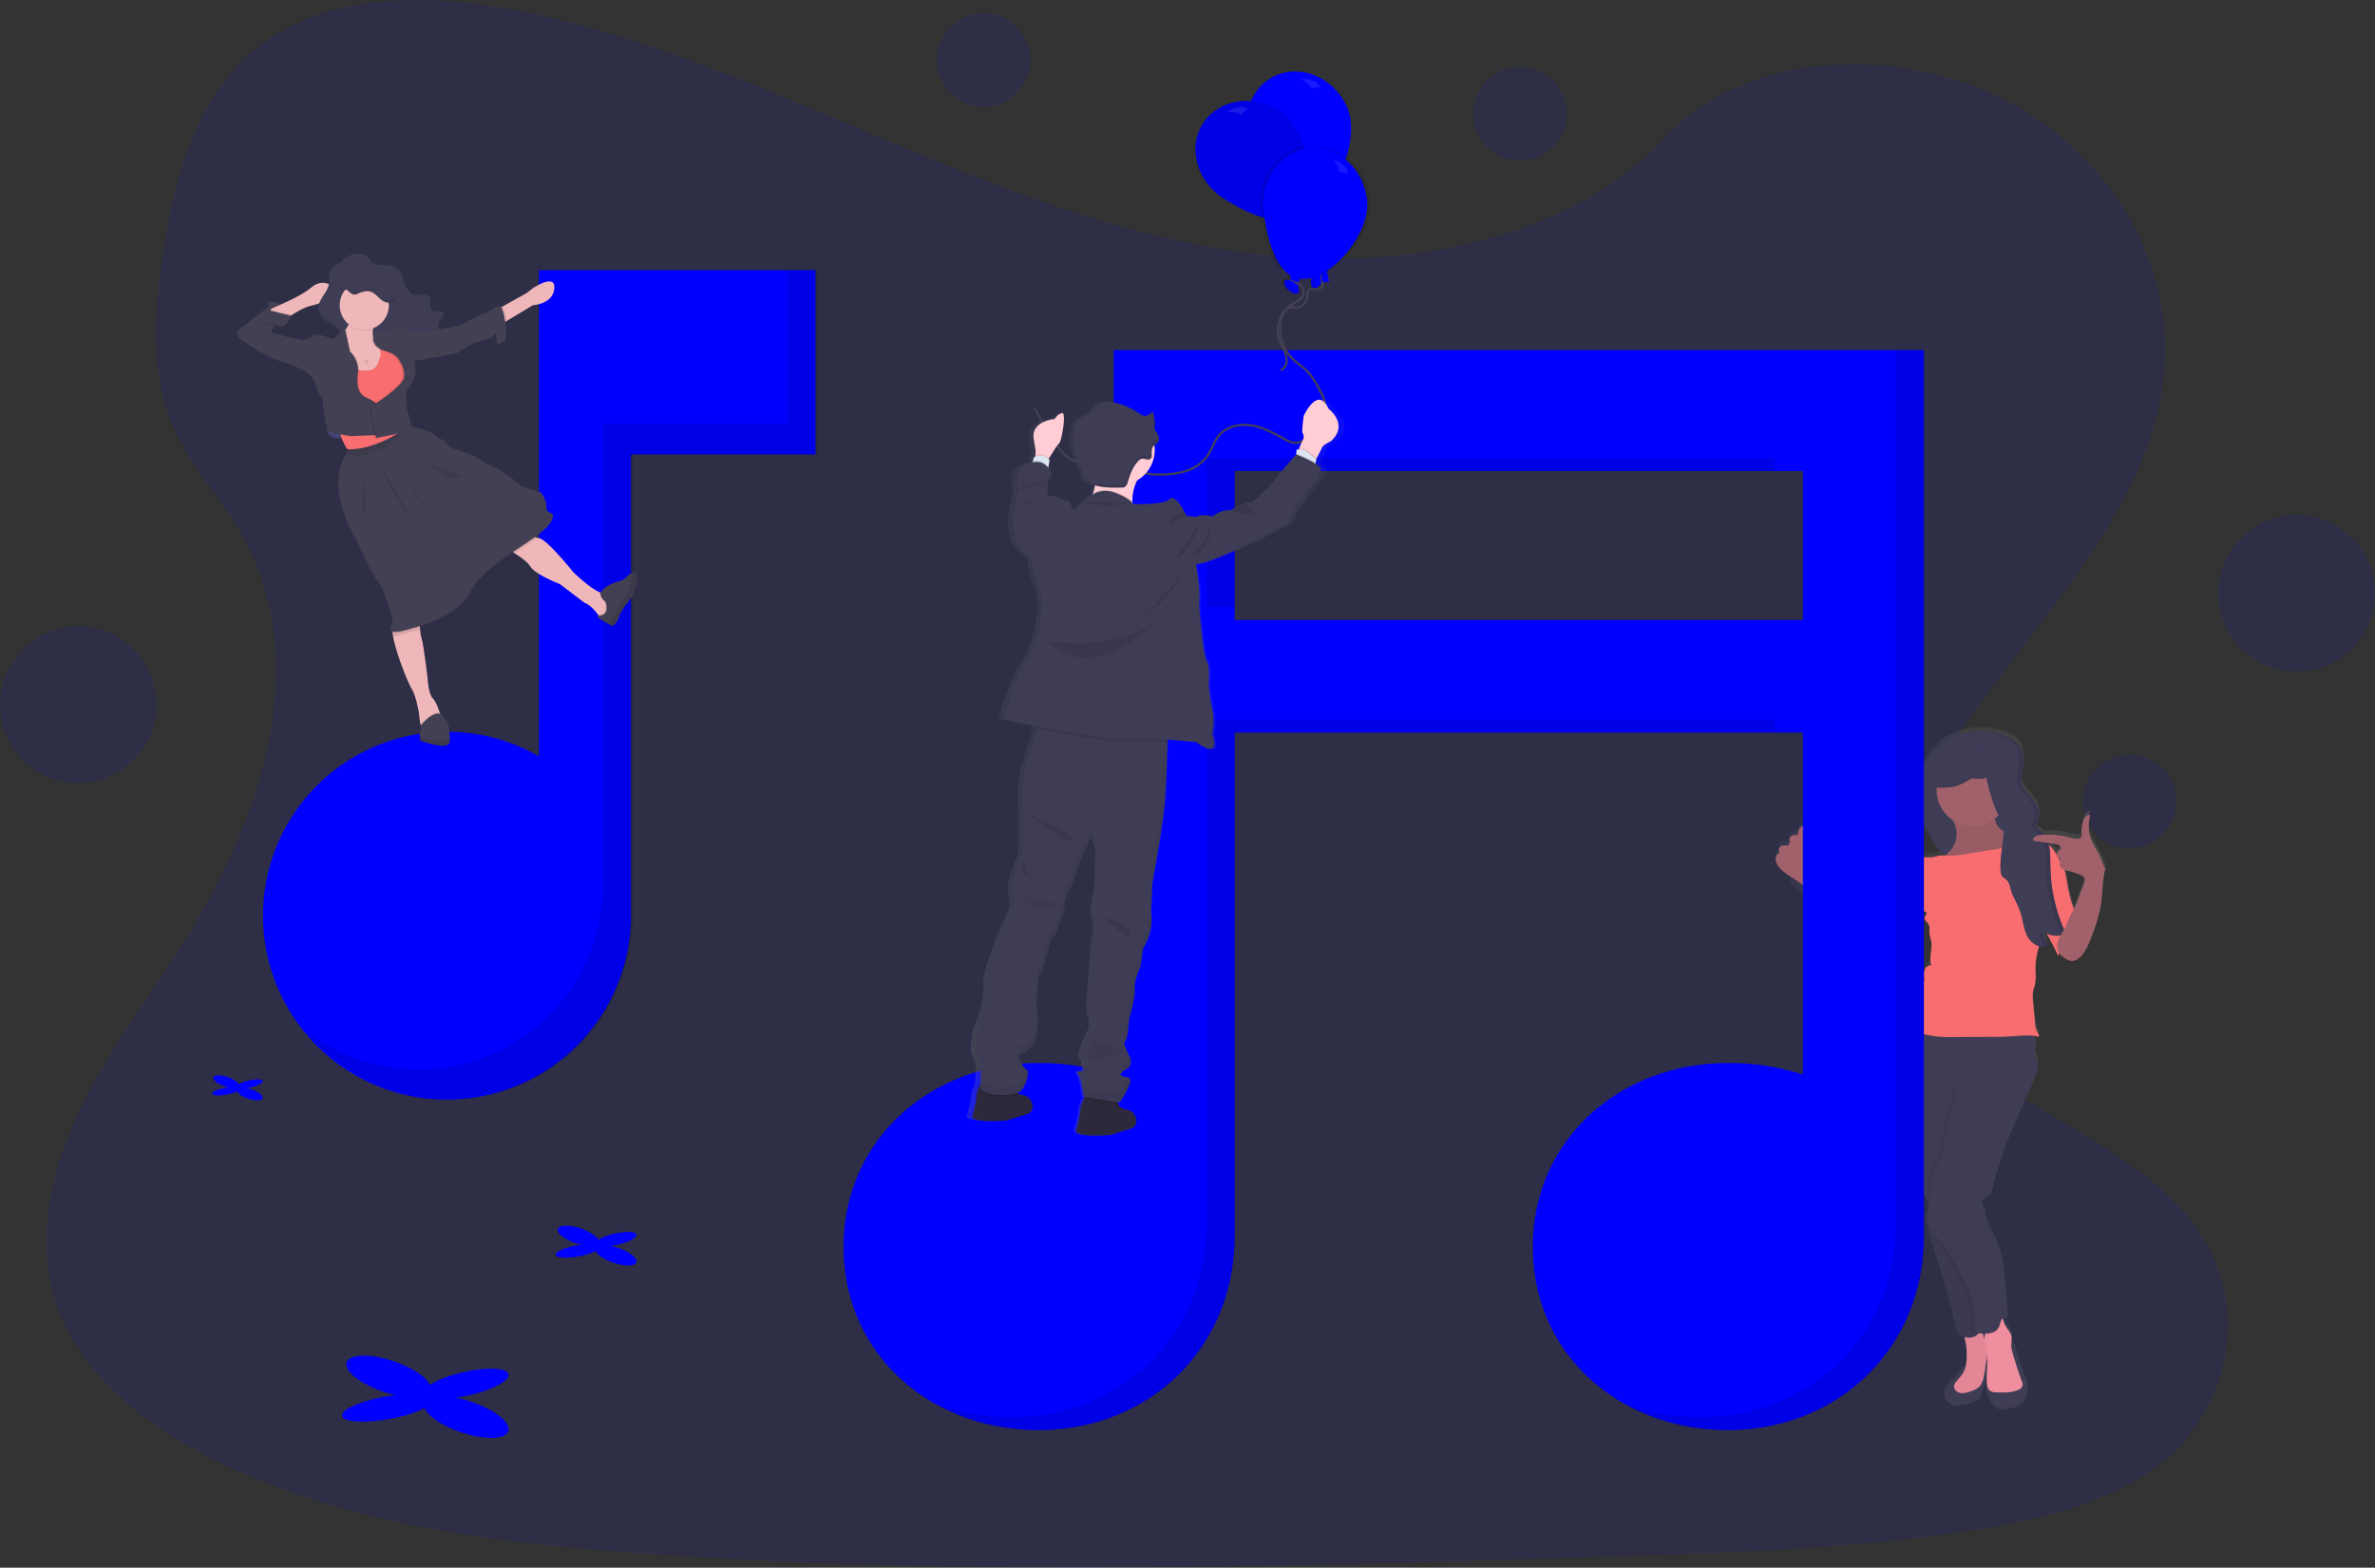 <svg id="a0c20882-2d18-455a-ade1-f7c359a0c63a" data-name="Layer 1" xmlns="http://www.w3.org/2000/svg" xmlns:xlink="http://www.w3.org/1999/xlink" width="1099.2" height="725.77" viewBox="0 0 1099.2 725.77"><rect x="0" y="0" width="1099.2" height="725.77" fill="#333333" stroke="none"/><defs><linearGradient id="ad33f4e3-bf33-4b8e-8318-953234af509e" x1="837" y1="580.8" x2="989.66" y2="580.8" gradientTransform="matrix(-1, 0, 0, 1, 1862, 0)" gradientUnits="userSpaceOnUse"><stop offset="0" stop-color="gray" stop-opacity="0.25"/><stop offset="0.54" stop-color="gray" stop-opacity="0.12"/><stop offset="1" stop-color="gray" stop-opacity="0.1"/></linearGradient><linearGradient id="af5f6ae9-e1dc-4eac-800c-2506307954c8" x1="-106.89" y1="588.73" x2="-106.89" y2="244.28" gradientTransform="matrix(-1, -0.04, -0.04, 1, 494.48, 21.29)" xlink:href="#ad33f4e3-bf33-4b8e-8318-953234af509e"/></defs><title>compose music</title><circle cx="985.58" cy="371.09" r="21.63" fill="#0000ff" opacity="0.1"/><circle cx="1062.95" cy="274.65" r="36.25" fill="#0000ff" opacity="0.1"/><circle cx="455.32" cy="27.78" r="21.63" fill="#0000ff" opacity="0.1"/><circle cx="703.43" cy="52.64" r="21.63" fill="#0000ff" opacity="0.1"/><circle cx="36.25" cy="326.22" r="36.25" fill="#0000ff" opacity="0.1"/><path d="M658.51,206.77c-64.72-2.41-126.36-24.85-185.22-49.41S356.12,105.61,293,92.6c-40.63-8.37-87.09-9.56-119.83,13.84C141.62,129,131.44,167.83,126,203.89c-4.12,27.14-6.54,55.7,4.74,81.1,7.83,17.64,21.74,32.46,31.36,49.35,33.47,58.78,9.81,131.27-26.46,188.66-17,26.92-36.74,52.6-49.87,81.26S66.54,665.76,78,695c11.38,29,38.51,50.74,67.9,66,59.69,31.09,130,40,198.61,45,151.82,11.16,304.46,6.33,456.69,1.49,56.33-1.79,112.92-3.61,168.34-13,30.78-5.2,62.55-13.45,84.89-33.36,28.37-25.27,35.4-68.07,16.39-99.76-31.88-53.16-120-66.37-142.31-123.42-12.26-31.4.33-66.38,18.16-95.5,38.23-62.48,102.33-117.29,105.7-188.71,2.32-49-28.49-98.16-76.13-121.37-49.94-24.33-119.18-21.27-156,19C782.32,193,715.65,208.91,658.51,206.77Z" transform="translate(-50.4 -87.11)" fill="#0000ff" opacity="0.1"/><path d="M872.34,482.75a5.91,5.91,0,0,0,1.33,3.46,19.66,19.66,0,0,0,5.32,4.52v5.42s16,13.37,19.29,18.42c3.17,4.82,6.41,9.73,10.92,13.32a9.85,9.85,0,0,0,4.07,2.16l.27,0a4.23,4.23,0,0,1-1.56,1,3.7,3.7,0,0,0,4.36,3.13,7.29,7.29,0,0,0,2.16-1.08l6.34-4.1a18.16,18.16,0,0,0,2.95-2.21c1.18-1.19,2-2.68,3.16-3.9,2-2.08,4.84-3.32,6.23-5.82.87-1.56,1-3.41,1.56-5.12.35-1.12.86-2.18,1.2-3.3a11.93,11.93,0,0,0,.41-2.06c.22.19.45.38.69.56.49-.32,1.43.52,1.21,1.06s-.75.93-.93,1.49c-.4,1.28,1.18,2.23,1.84,3.4s.32,2.67.39,4,.68,2.93.87,4.42c.46,3.48-1.26,7.15,0,10.44a3.29,3.29,0,0,0-3.25,2.53,9.58,9.58,0,0,0,.13,4.45,6.12,6.12,0,0,0-3,5.59,1.37,1.37,0,0,1-.14,1,1.42,1.42,0,0,1-.57.33,5.64,5.64,0,0,0-3.48,5.24,2.6,2.6,0,0,1-.1,1.11,2.63,2.63,0,0,1-.82.84,6.52,6.52,0,0,0-2.43,5.1,3.7,3.7,0,0,0,1.72,3.34l.07,0a18,18,0,0,0-6,11.39,46.76,46.76,0,0,0,.78,11.79l.36,0c0,.11,0,.18,0,.17s0,.08,0,.12a5.25,5.25,0,0,0,.57,1.7,24.36,24.36,0,0,1,2.15,8.76,7.76,7.76,0,0,0,.3,2.21,11.14,11.14,0,0,0,1.13,1.94c1.33,2.17,1.64,4.79,2.09,7.3a57.72,57.72,0,0,0,2.55,9.57c1.53,4.24,3.59,8.58,2.89,13a13,13,0,0,0-.4,3.21,9.39,9.39,0,0,0,1.26,3.37c.51,1,1,2.06,1.4,3.12a2.52,2.52,0,0,0,.62,1.69c.12.33.22.67.32,1s.17.53.25.8a10.32,10.32,0,0,1,.31,1.36l-.06,1.05,0,1a2.49,2.49,0,0,1-.48.89,3.58,3.58,0,0,1-.26.29l-.24.27a1.8,1.8,0,0,0-.27.39h0a1.87,1.87,0,0,0-.08,1.15c0,.15.06.3.1.45.25,1.08.52,2.16.79,3.23.08.33.17.65.25,1,.22.84.44,1.69.67,2.53l0,.11.15.56.57,2.06c.12.41.24.81.35,1.22l.44,1.49q.51,1.74,1.05,3.48c3.57,11.78,7.4,23.49,9.76,35.57a3.83,3.83,0,0,0,1.43,2.14,8.24,8.24,0,0,0,2.49,1.34c.23,1.77.8,3.93.87,5,.22,3.49.38,7.21-.89,10.39a.84.84,0,0,0-.76.24,31,31,0,0,0-2.29,2.43l-4.69,5a7.75,7.75,0,0,0-1.06,1.29,4.51,4.51,0,0,0-.45,3.69,5,5,0,0,0,2.41,2.86,4,4,0,0,1,.76.43,4.51,4.51,0,0,0,.47.4,1.82,1.82,0,0,0,1,.19,35.71,35.71,0,0,0,7.87-1.34,6.31,6.31,0,0,0,3.25-1.53,6.08,6.08,0,0,0,1.11-2.16l.94-2.6a29.61,29.61,0,0,0,1.43-4.85,10,10,0,0,0-.25-5,1,1,0,0,0-.24.41c.23-1.45.45-2.91.68-4.37.07-.43.13-.87.19-1.32.3,3.89-.27,7.81-.09,11.71a13.65,13.65,0,0,0-.39,2.19c.26,3.58,1.75,7.49,4.64,9.62a4.75,4.75,0,0,0,1.59.83,5.62,5.62,0,0,0,1.64,0,20.9,20.9,0,0,0,6.24-1.18,7.67,7.67,0,0,0,4.49-4.26,10,10,0,0,0,.45-3.08,11.83,11.83,0,0,0-.29-3.25,24.79,24.79,0,0,0-1.64-3.79,36.17,36.17,0,0,1-1.86-5.58l-.87-3.17c-.24-.9-.49-1.8-.8-2.68a4.49,4.49,0,0,0-1.11-2.11c-.36-.28-.6-.3-.76-.14,0-.12,0-.23,0-.34a35.86,35.86,0,0,0,.23-3.71c-.24-2-1.83-3.63-2.86-5.41a10.56,10.56,0,0,1-1.14-2.86c-.06-.22-.1-.43-.14-.66a2.33,2.33,0,0,1,.57-.37l1.78,1c-1.57-11.8-.74-24.17-5.32-35.15-2-4.78-5.85-9.76-5.42-14.91a4.2,4.2,0,0,1,.47-6.7c.77-.42,1.72-.62,2.25-1.33a3.63,3.63,0,0,0,.51-1.29,204.58,204.58,0,0,1,9.88-29.65c.89-2.11,1.81-4.2,2.74-6.29l3.1-7.05,3.78-8.58c1.28-2.89,2.57-6.19,1.36-9.1-.48-1.15-1.33-2.24-1.21-3.47a21.78,21.78,0,0,1,.74-2.29,5.7,5.7,0,0,0-.19-2.49c-.25-1.08-.53-2.16-.82-3.23a18,18,0,0,1,2.41.46c.48-.81-.29-1.75-.76-2.57a8.69,8.69,0,0,1-.87-3.57l-1-10.09a17.9,17.9,0,0,1-.08-4.2c.2-1.48.77-2.89,1.06-4.37.55-2.83,0-5.75.18-8.64a38.74,38.74,0,0,1,1.32-7.52c.09-.37.17-.73.26-1.1a6,6,0,0,0,1.45.25h.49l.15,0,.4,0,.2,0a4,4,0,0,0,.55-.14l.12,0a6,6,0,0,0,.59-.23c-.24-.51-.46-1-.67-1.54-.09-.21-.17-.42-.25-.63s-.23-.59-.33-.89-.2-.55-.29-.82-.15-.46-.22-.69-.19-.63-.28-1-.18-.66-.27-1L996,516a8.77,8.77,0,0,0,1.65,1.13c2,3.45,3.81,7,5.48,10.58a3.36,3.36,0,0,0,.51-1.29,6.19,6.19,0,0,0,.71.91,10.6,10.6,0,0,0,2.33,1.71,6,6,0,0,0,2.76,1,5.15,5.15,0,0,0,3.53-1.53c2.91-2.55,4.36-6.34,5.71-10a75.29,75.29,0,0,0,4.3-14.73c.82-5.43.47-11.07,2-16.34-1.39-2.76-2.27-5.81-3.83-8.48a37.92,37.92,0,0,1-2.64-4.95,17.1,17.1,0,0,1-.47-11.44,1.57,1.57,0,0,0-1.83.1,3.83,3.83,0,0,0-1.1,1.6,14.19,14.19,0,0,0-1.09,6.72,2.68,2.68,0,0,1-.19,1.64,2.06,2.06,0,0,1-1.78.75,15.34,15.34,0,0,1-4.12-.75,38.28,38.28,0,0,0-11.48-1.12,9.11,9.11,0,0,0-1-1l-.43-.35-.44-.34-.22-.18a5,5,0,0,1-.42-.37,2.77,2.77,0,0,1-1-1.75,2.25,2.25,0,0,1,0-.26,1.94,1.94,0,0,1,0-.24,3.38,3.38,0,0,1,.23-.7,4.71,4.71,0,0,1,.22-.45l.11-.23c0-.07.07-.15.11-.22a6.59,6.59,0,0,0,.32-.84,6.13,6.13,0,0,0,.21-.87,6.54,6.54,0,0,0,.09-.89c0-.3,0-.6,0-.9s0-.3,0-.45a9.09,9.09,0,0,0-.37-1.78,9.87,9.87,0,0,0-.48-1.28,14.16,14.16,0,0,0-.85-1.58,24.18,24.18,0,0,0-2.14-2.91l-.59-.69-.6-.68a23.75,23.75,0,0,1-1.74-2.13,8.28,8.28,0,0,1-1-1.78c-.08-.21-.15-.42-.21-.64a6.51,6.51,0,0,1-.18-1.24c0-.13,0-.27,0-.41a15.44,15.44,0,0,1,.08-1.67c.08-.78.19-1.57.3-2.37.07-.53.15-1.06.22-1.59,0-.26.06-.53.1-.79.06-.53.12-1.06.16-1.59a15.24,15.24,0,0,0-.26-4.63,8.77,8.77,0,0,0-.47-1.48,9.39,9.39,0,0,0-1-1.8,13,13,0,0,0-5.56-4.33,25.6,25.6,0,0,0-5.09-1.63c-.7-.15-1.39-.28-2.08-.39-10.4-1.67-21.44,1.49-28,10-3.42,4.42-6.33,9.38-7.57,14.83s-.68,11.49,2.39,16.17c1.29,2,3,3.68,4.13,5.74.94,1.68,1.5,3.57,2.51,5.21a12.3,12.3,0,0,0,5.55,4.67l-.44.4a13.48,13.48,0,0,0-3.11.06c-1.06.18-2.09.59-3.16.72-1.32.17-2.67-.09-4,.08-2.46.32-4.48,2-6.35,3.65-2.19,1.91-4.54,4.14-4.71,7v.08l-1.47,2a7.89,7.89,0,0,0-.92,1.45c-.59,1.39-.26,3-.58,4.48a9.58,9.58,0,0,1-1.16,2.67,60.07,60.07,0,0,1-5,7.46,12.64,12.64,0,0,1-3.11,3.08,5.6,5.6,0,0,1-3.24.92,20.77,20.77,0,0,1-4.74-3.17,30.57,30.57,0,0,1-4.19-5.21c-2.38-3.43,5,6.83,2.62,3.39L886.58,474.2a29,29,0,0,1-.84-5.06c0-.65-.27-1.51-.93-1.53a1.13,1.13,0,0,0-.75.36,4.34,4.34,0,0,0-1.39,3.7,5.13,5.13,0,0,0-3.27.58,1.87,1.87,0,0,0-.41,2.66v.27a1.42,1.42,0,0,0-.75,1.5,5.08,5.08,0,0,0-3.51.17c-1.05.59-1.45,2.32-.43,3A3.07,3.07,0,0,0,872.34,482.75Zm133.68,5.1a16.52,16.52,0,0,0,1.87.48,29.85,29.85,0,0,1,5.8,2,3.18,3.18,0,0,1,1.51,1.13,3.36,3.36,0,0,1-.18,2.84l-2.64,7.13c-.42,1.12-.83,2.24-1.35,3.31-.2.43-.43.86-.66,1.28q-.12-.36-.24-.69a58.51,58.51,0,0,1-1.9-6.64c-.44-1.94-.81-3.9-1.12-5.86A28.64,28.64,0,0,0,1006,487.85Zm-2.76-5.59.2.14a2.25,2.25,0,0,1,.69.48,1.07,1.07,0,0,1,0,1Zm-4.77-6.87,3.16.46a4.15,4.15,0,0,1,2.13.73,1.43,1.43,0,0,1,.29,2,4.76,4.76,0,0,1-.7.47,2,2,0,0,0-.75,2.07,22.41,22.41,0,0,0-1.81-2.81,13.9,13.9,0,0,0-2.11-2.16C998.63,475.9,998.57,475.64,998.49,475.39ZM968.12,702.72a11.28,11.28,0,0,0,1.17,0,11.23,11.23,0,0,0-.19,2.84Z" transform="translate(-50.4 -87.11)" fill="url(#ad33f4e3-bf33-4b8e-8318-953234af509e)"/><path d="M972.32,426.22c5.49.88,11.59,3,13.69,8.14,1.58,3.89.36,8.26,0,12.44a9.44,9.44,0,0,0,.12,3.31,11.61,11.61,0,0,0,2.9,4.55,24.24,24.24,0,0,1,4.18,5.85,8.52,8.52,0,0,1,.28,7,5.09,5.09,0,0,0-.69,1.84c-.07,1.43,1.42,2.33,2.52,3.24,4.12,3.41,3.94,9.62,4,15a75.72,75.72,0,0,0,7.16,31.64,9.67,9.67,0,0,1-10.82-1.41,36.43,36.43,0,0,0,2.46,7.08c-3.49,1.69-7.69-1.09-9.43-4.54s-2-7.48-3.2-11.14S982,502.33,981,498.64a10.17,10.17,0,0,0-1.25-3.54,9,9,0,0,0-2.2-1.87,21.4,21.4,0,0,1-7.75-10.52c-4.27,1-8.62,1.89-13,1.5s-8.79-2.37-11.08-6.09c-1-1.64-1.57-3.53-2.51-5.21-1.15-2.06-2.85-3.75-4.14-5.73-3.06-4.68-3.62-10.69-2.38-16.15s4.14-10.39,7.57-14.81C950.89,427.71,961.93,424.55,972.32,426.22Z" transform="translate(-50.4 -87.11)" fill="#3a3768"/><path d="M972.32,426.22c5.49.88,11.59,3,13.69,8.14,1.58,3.89.36,8.26,0,12.44a9.44,9.44,0,0,0,.12,3.31,11.61,11.61,0,0,0,2.9,4.55,24.24,24.24,0,0,1,4.18,5.85,8.52,8.52,0,0,1,.28,7,5.09,5.09,0,0,0-.69,1.84c-.07,1.43,1.42,2.33,2.52,3.24,4.12,3.41,3.94,9.62,4,15a75.72,75.72,0,0,0,7.16,31.64,9.67,9.67,0,0,1-10.82-1.41,36.43,36.43,0,0,0,2.46,7.08c-3.49,1.69-7.69-1.09-9.43-4.54s-2-7.48-3.2-11.14S982,502.33,981,498.64a10.17,10.17,0,0,0-1.25-3.54,9,9,0,0,0-2.2-1.87,21.4,21.4,0,0,1-7.75-10.52c-4.27,1-8.62,1.89-13,1.5s-8.79-2.37-11.08-6.09c-1-1.64-1.57-3.53-2.51-5.21-1.15-2.06-2.85-3.75-4.14-5.73-3.06-4.68-3.62-10.69-2.38-16.15s4.14-10.39,7.57-14.81C950.89,427.71,961.93,424.55,972.32,426.22Z" transform="translate(-50.4 -87.11)" fill="#3f3d56"/><path d="M1006.94,494.79c.31,2,.68,3.92,1.13,5.87a56.16,56.16,0,0,0,1.89,6.62,6.36,6.36,0,0,1,.59,3,5.61,5.61,0,0,1-.73,1.82c-2.51,4.45-5.89,8.75-6.18,13.85-.07,1.27,0,2.64-.68,3.69q-2.91-6.24-6.41-12.18c-2.44-4.14-5.15-8.32-5.85-13.08a24.8,24.8,0,0,1,.08-6.72,14.63,14.63,0,0,1,2.42-7.07c1.65-2.16,6.2-5.43,9.14-4.76C1005.79,486.67,1006.5,492,1006.94,494.79Z" transform="translate(-50.4 -87.11)" fill="#f86d70"/><path d="M918.57,518.78c-3.28-1.34-6.62-2.75-9.23-5.16a30.11,30.11,0,0,1-4.19-5.2l-7.71-11.14c-1.83-2.65-3.71-5.43-4.1-8.62a28.37,28.37,0,0,1-7.71-17.5c0-.66-.26-1.51-.92-1.53a1.16,1.16,0,0,0-.76.36,4.35,4.35,0,0,0-1.38,3.7,5.13,5.13,0,0,0-3.27.57c-.92.66-1.16,2.29-.17,2.84a1.41,1.41,0,0,0-1,1.59,5,5,0,0,0-3.51.17c-1,.59-1.45,2.31-.43,3a3,3,0,0,0-2,2.93,5.88,5.88,0,0,0,1.33,3.45c3,4,8.2,5.58,11.63,9.16a26.56,26.56,0,0,1,3,4l9.95,15.14c3.16,4.81,6.41,9.71,10.92,13.29a9.88,9.88,0,0,0,4.06,2.16,4.49,4.49,0,0,0,4.27-1.18c1-1.13,1.15-2.76,1.25-4.26C918.84,524,918.4,521.35,918.57,518.78Z" transform="translate(-50.4 -87.11)" fill="#a1616a"/><path d="M951.88,729a8.65,8.65,0,0,0-1.06,1.29,4.51,4.51,0,0,0-.45,3.69,5,5,0,0,0,2.41,2.85,4.71,4.71,0,0,1,.76.44,4.51,4.51,0,0,0,.47.4,1.82,1.82,0,0,0,1,.19,36.41,36.41,0,0,0,7.87-1.34,6.31,6.31,0,0,0,3.25-1.53,6.47,6.47,0,0,0,1.11-2.15l.93-2.6a30.54,30.54,0,0,0,1.44-4.84,10.08,10.08,0,0,0-.26-5,1.63,1.63,0,0,0-.35,1,11.07,11.07,0,0,1-2,4.85,4.94,4.94,0,0,1-.78,1,5.09,5.09,0,0,1-2.34,1,28.76,28.76,0,0,1-5,.64,1.56,1.56,0,0,1-.68-.08,1.19,1.19,0,0,1-.57-.71,3,3,0,0,1,0-2c.45-1.26,1.69-2.09,2.29-3.3.44-.89-.17-1.87-1.08-1.12a27.74,27.74,0,0,0-2.29,2.43Z" transform="translate(-50.4 -87.11)" fill="#3f3d56"/><path d="M960.5,711c.27,4.19.45,8.71-1.84,12.22-.82,1.27-1.93,2.33-2.87,3.52a4.13,4.13,0,0,0-1,2.12c-.14,1.53,1.3,2.85,2.82,3.13a9.33,9.33,0,0,0,4.53-.65,10.91,10.91,0,0,0,3.85-1.81c2-1.69,2.52-4.5,2.92-7.08l.93-6a18.91,18.91,0,0,0,.34-4.37,19.46,19.46,0,0,0-1.17-4.71l-1.54-4.5a2.12,2.12,0,0,0-.68-1.12,2,2,0,0,0-1.17-.21c-1.47.07-5.18.61-5.89,2.16C959.08,705.1,960.4,709.42,960.5,711Z" transform="translate(-50.4 -87.11)" fill="#ee8e9e"/><path d="M960.5,711c.27,4.19.45,8.71-1.84,12.22-.82,1.27-1.93,2.33-2.87,3.52a4.13,4.13,0,0,0-1,2.12c-.14,1.53,1.3,2.85,2.82,3.13a9.33,9.33,0,0,0,4.53-.65,10.91,10.91,0,0,0,3.85-1.81c2-1.69,2.52-4.5,2.92-7.08l.93-6a18.91,18.91,0,0,0,.34-4.37,19.46,19.46,0,0,0-1.17-4.71l-1.54-4.5a2.12,2.12,0,0,0-.68-1.12,2,2,0,0,0-1.17-.21c-1.47.07-5.18.61-5.89,2.16C959.08,705.1,960.4,709.42,960.5,711Z" transform="translate(-50.4 -87.11)" opacity="0.05"/><path d="M927.55,586.85a.37.37,0,0,0,0,.11,5,5,0,0,0,.56,1.7,24.58,24.58,0,0,1,2.16,8.75,7.41,7.41,0,0,0,.29,2.21,11.81,11.81,0,0,0,1.13,1.94c1.33,2.17,1.64,4.78,2.09,7.29a57.61,57.61,0,0,0,2.55,9.56c1.53,4.23,3.59,8.57,2.89,13a13,13,0,0,0-.4,3.2,9.24,9.24,0,0,0,1.25,3.37c.52,1,1,2.06,1.41,3.12s.85,2.31,1.19,3.48c.41,1.44.69,3.14-.26,4.29a4.88,4.88,0,0,0-.77.94,2.5,2.5,0,0,0,0,1.62q.81,3.42,1.74,6.83c.48,1.78,1,3.55,1.51,5.32,3.86,12.94,8.22,25.75,10.81,39,.37,1.91,2.81,3.28,4.71,3.69a6.14,6.14,0,0,0,5.41-1.45,3.32,3.32,0,0,0,.38-.37c2-2.14,2.27-5.42,2.13-8.38-.67-13.64-7.54-26.12-10.81-39.38a75.84,75.84,0,0,1-2.12-14.61c-.77-16.47-1.07-33.87,3.58-49.68,1-3.29,2.11-7,.37-10-1.1-1.86-3.13-3-5.14-3.76a33.1,33.1,0,0,0-25.69.66,8,8,0,0,0,0,1,10.13,10.13,0,0,1-.52,4.54A5.57,5.57,0,0,0,927.55,586.85Z" transform="translate(-50.4 -87.11)" fill="#3f3d56"/><path d="M983.92,715.24l.87,3.17a35.43,35.43,0,0,0,1.85,5.58,24.31,24.31,0,0,1,1.65,3.78,12.22,12.22,0,0,1,.28,3.25,9.93,9.93,0,0,1-.45,3.07,7.67,7.67,0,0,1-4.49,4.26,21.21,21.21,0,0,1-6.23,1.17,5,5,0,0,1-1.64,0,4.57,4.57,0,0,1-1.59-.83c-2.89-2.12-4.38-6-4.64-9.61a11.82,11.82,0,0,1,.49-2.45c.22-.3,2.41.93,1.47,2-1.38,1.53,2.67.74,4.73.61a19,19,0,0,0,2.68-.44l3.33-.71c1.09-.24,2.35-.61,2.73-1.66s-.46-2.29-1.11-3.3c-1.75-2.69-2.19-6-2.6-9.17-.08-.63-.86-4.68.75-3.42a4.5,4.5,0,0,1,1.12,2.11C983.43,713.45,983.67,714.34,983.92,715.24Z" transform="translate(-50.4 -87.11)" fill="#3f3d56"/><path d="M942.42,648.88c1-1.15.67-2.85.26-4.28-.16-.54-.32-1.07-.5-1.6l13.09-4.42c0,1.17.1,2.34.15,3.51a76.05,76.05,0,0,0,2.12,14.62c3.27,13.25,10.14,25.73,10.81,39.36.15,3.14-.18,6.65-2.5,8.77a6.19,6.19,0,0,1-5.42,1.44c-1.89-.41-4.34-1.78-4.71-3.69-2.59-13.25-7-26.06-10.81-39q-1.8-6-3.25-12.16a2.54,2.54,0,0,1,0-1.61A4.88,4.88,0,0,1,942.42,648.88Z" transform="translate(-50.4 -87.11)" opacity="0.05"/><path d="M978.6,700.87c1,1.78,2.61,3.36,2.85,5.4a30.92,30.92,0,0,1-.23,3.71,11.64,11.64,0,0,0,.55,3q1.9,6.9,4.4,13.62a3.73,3.73,0,0,1,.35,1.85,3.26,3.26,0,0,1-2.17,2.16c-3.11,1.33-6.63,1.24-10,1.1a5.23,5.23,0,0,1-2.82-.66c-1.21-.83-1.51-2.47-1.59-3.93-.23-4.25.49-8.52,0-12.75-.16-1.54-.49-3.06-.73-4.58a13.43,13.43,0,0,1,.2-6.4,14.65,14.65,0,0,1,2.39-4,12.52,12.52,0,0,1,3.33-3.32c.4-.24,1.53-1,1.93-.51.21.23.12.85.15,1.14a11.37,11.37,0,0,0,.23,1.32A10.85,10.85,0,0,0,978.6,700.87Z" transform="translate(-50.4 -87.11)" fill="#ee8e9e"/><path d="M953.43,592.16a3.62,3.62,0,0,1,.25,3c-.44,1.81-1.16,3.54-1.75,5.31a73.87,73.87,0,0,0-2.26,9.65c-.55,2.95-1.71,6.23-1.23,9.2a65.55,65.55,0,0,0-7,21.81c-.27,1.95,4.07,4.48,4,6.45-.16,3.92-3.29,4.23-1,7.36.11.16-.87,3.66-.74,3.81.94,1.13,2.13,2,3.14,3.09a23.63,23.63,0,0,1,3.31,4.85c6,10.78,14.59,23,11.93,35a2.14,2.14,0,0,0,1.14,2.16,5.89,5.89,0,0,0,2.52.58l.42,0c2-2.14,2.27-5.42,2.13-8.38-.67-13.64-7.54-26.12-10.81-39.38a75.84,75.84,0,0,1-2.12-14.61c-.77-16.47-1.07-33.87,3.58-49.68,1-3.29,2.11-7,.37-10-1.1-1.86-3.13-3-5.14-3.76a33.1,33.1,0,0,0-25.69.66,8,8,0,0,0,0,1,10.13,10.13,0,0,1-.52,4.54,5.57,5.57,0,0,0-.51,2s-.24-2.65-.24-2.61c5.35.77,10.93,4.26,16.28,5a37.18,37.18,0,0,1,8.16,1.8A3.54,3.54,0,0,1,953.43,592.16Z" transform="translate(-50.4 -87.11)" opacity="0.05"/><path d="M990.45,563c.72,2.29,1.36,4.6,1.9,6.93a5.66,5.66,0,0,1,.19,2.48,21.78,21.78,0,0,0-.74,2.29c-.12,1.23.73,2.31,1.21,3.46,1.21,2.92-.08,6.21-1.35,9.1l-3.79,8.57-3.1,7c-.92,2.09-1.84,4.18-2.73,6.29a204.49,204.49,0,0,0-9.88,29.61,3.63,3.63,0,0,1-.51,1.29c-.53.7-1.48.9-2.25,1.33a4.19,4.19,0,0,0-.46,6.69c-.44,5.15,3.42,10.12,5.41,14.89,4.57,11,3.74,23.32,5.32,35.1l-1.78-1c-1.71.78-1.65,3.2-2.56,4.83-1.38,2.46-4.75,2.81-7.56,2.62a5.9,5.9,0,0,1-2.53-.58,2.13,2.13,0,0,1-1.13-2.16c2.65-12-6-24.25-11.94-35a23.3,23.3,0,0,0-3.31-4.84c-1-1.07-2.19-2-3.14-3.1-2.63-3.16-3-7.62-2.79-11.73a65.72,65.72,0,0,1,7.47-27.7c-.47-3,.69-6.25,1.24-9.2a72.26,72.26,0,0,1,2.25-9.65c.59-1.77,1.31-3.5,1.75-5.31a3.62,3.62,0,0,0-.24-3,3.52,3.52,0,0,0-1.69-1.09,37.63,37.63,0,0,0-8.16-1.8l-18.38-2.64c-.59-3.78-1.19-8-.78-11.78a18.11,18.11,0,0,1,13-15.16,2.73,2.73,0,0,1,2.39.15A95.83,95.83,0,0,1,990.45,563Z" transform="translate(-50.4 -87.11)" fill="#3f3d56"/><path d="M973.75,463.61a9,9,0,0,0,.8,5.26,8.22,8.22,0,0,0,2.09,2.31,15.49,15.49,0,0,0,6.06,3c1.3.33,2.76.55,3.62,1.59,1.29,1.56.43,3.91-.67,5.61-1.9,3-4.55,5.65-7.94,6.57-2.71.74-5.61.29-8.38.77-2,.35-3.9,1.18-5.88,1.65a17.35,17.35,0,0,1-16-4.45c2.94-2.26,6-4.67,7.53-8.06a11.46,11.46,0,0,0,.57-7.7c-.71-2.51-2.3-5-1.8-7.52s3-4.32,5.51-5.19a35.34,35.34,0,0,1,6.93-1.4c1.29-.18,9.52-2,10-1.1.29.51-1.42,3.51-1.63,4.17A16.05,16.05,0,0,0,973.75,463.61Z" transform="translate(-50.4 -87.11)" fill="#a1616a"/><path d="M973.75,463.61a9,9,0,0,0,.8,5.26,8.22,8.22,0,0,0,2.09,2.31,15.49,15.49,0,0,0,6.06,3c1.3.33,2.76.55,3.62,1.59,1.29,1.56.43,3.91-.67,5.61-1.9,3-4.55,5.65-7.94,6.57-2.71.74-5.61.29-8.38.77-2,.35-3.9,1.18-5.88,1.65a17.35,17.35,0,0,1-16-4.45c2.94-2.26,6-4.67,7.53-8.06a11.46,11.46,0,0,0,.57-7.7c-.71-2.51-2.3-5-1.8-7.52s3-4.32,5.51-5.19a35.34,35.34,0,0,1,6.93-1.4c1.29-.18,9.52-2,10-1.1.29.51-1.42,3.51-1.63,4.17A16.05,16.05,0,0,0,973.75,463.61Z" transform="translate(-50.4 -87.11)" opacity="0.05"/><circle cx="913" cy="365.81" r="16.69" fill="#a1616a"/><path d="M972.21,480.51l-11.31,1.9a42.37,42.37,0,0,1-8.46.85,24.2,24.2,0,0,0-4.66,0c-1.07.18-2.09.59-3.17.72-1.32.17-2.66-.08-4,.09-2.46.31-4.48,2-6.35,3.64-2.19,1.9-4.54,4.13-4.7,7a2,2,0,0,0,.13,1,2.93,2.93,0,0,0,.84.88c2.08,1.7,3.25,4.25,4.73,6.5a25.11,25.11,0,0,0,5.62,6.06c.5-.32,1.44.52,1.22,1.06s-.75.93-.93,1.49c-.4,1.28,1.18,2.22,1.83,3.4s.33,2.66.4,4,.67,2.93.87,4.43c.45,3.47-1.26,7.13,0,10.42a3.27,3.27,0,0,0-3.25,2.53,9.55,9.55,0,0,0,.13,4.44,6.11,6.11,0,0,0-3,5.58,1,1,0,0,1-.72,1.33,5.63,5.63,0,0,0-3.47,5.23,2.57,2.57,0,0,1-.1,1.11,2.44,2.44,0,0,1-.82.84,6.52,6.52,0,0,0-2.43,5.1,3.74,3.74,0,0,0,1.72,3.34,31.12,31.12,0,0,0,7.6,2.26,68.3,68.3,0,0,0,7.36,1.3,66,66,0,0,0,6.89.21l15.14-.06c4.25,0,8.51,0,12.76-.32,4-.26,8-.76,11.85.28.48-.81-.29-1.75-.76-2.57a8.61,8.61,0,0,1-.87-3.56l-.95-10.09a17.73,17.73,0,0,1-.08-4.18c.21-1.49.77-2.9,1.06-4.37.55-2.83,0-5.75.18-8.63a38.51,38.51,0,0,1,1.32-7.51l3-12.35a47.67,47.67,0,0,1,1.48-6.19q3.45-8.9,7.25-17.64a1.82,1.82,0,0,0-.13-1.56l-2.5-4.49a28.66,28.66,0,0,0-2.29-3.65,14.45,14.45,0,0,0-8.45-5.19,14.94,14.94,0,0,0-9.82,1.46c-1.17.62-2.25,1.39-3.44,2C976.92,479.6,974.47,480.66,972.21,480.51Z" transform="translate(-50.4 -87.11)" fill="#f86d70"/><path d="M932.05,491.5l-3.94,5.26a6.7,6.7,0,0,0-.92,1.45c-.6,1.38-.27,3-.59,4.46a9.3,9.3,0,0,1-1.15,2.67,61.58,61.58,0,0,1-5,7.46,13.37,13.37,0,0,1-3.11,3.08,5.16,5.16,0,0,1-4.2.74,2.63,2.63,0,0,1,1.38,1.25,15.26,15.26,0,0,1,1,9.76,10,10,0,0,1-1.1,3.2,4.8,4.8,0,0,1-2.51,2.17,3.7,3.7,0,0,0,4.36,3.13,7.29,7.29,0,0,0,2.16-1.08l6.33-4.1a16.82,16.82,0,0,0,2.95-2.21c1.18-1.18,2-2.67,3.16-3.89,2-2.07,4.84-3.31,6.23-5.81.87-1.56,1-3.41,1.55-5.12.35-1.11.87-2.17,1.2-3.29a14.7,14.7,0,0,0-1.3-10.54C936.92,496.84,934.39,494.26,932.05,491.5Z" transform="translate(-50.4 -87.11)" fill="#f86d70"/><path d="M946.91,443.41a21.88,21.88,0,0,1,5.87-6.11c3.11-2.33,6.7-4.26,10.59-4.48a11.26,11.26,0,0,1,4.76.78c.08-4.72,1.25-7.85,4.19-7.38,5.49.88,11.59,3,13.69,8.14,1.58,3.89.36,8.26,0,12.44a9.44,9.44,0,0,0,.12,3.31,11.61,11.61,0,0,0,2.9,4.55,24.24,24.24,0,0,1,4.18,5.85,8.52,8.52,0,0,1,.28,7,5.09,5.09,0,0,0-.69,1.84c-.07,1.43,1.42,2.33,2.52,3.24,4.12,3.41,3.94,9.62,4,15a75.72,75.72,0,0,0,7.16,31.64,9.67,9.67,0,0,1-10.82-1.41,36.43,36.43,0,0,0,2.46,7.08c-3.49,1.69-7.69-1.09-9.43-4.54s-2-7.48-3.2-11.14S982,502.33,981,498.64a10.17,10.17,0,0,0-1.25-3.54,9,9,0,0,0-2.2-1.87c-3.59-2.58,1.7-22.12.3-26.31-2.09.45-5.93-9.63-8.12-19.88a10.35,10.35,0,0,1-4.75.48,5.72,5.72,0,0,0-1.7-.12,4.52,4.52,0,0,0-1.48.6,36.51,36.51,0,0,1-5.05,2.6c-3.62,1.35-7.61,1.17-11.46,1A11.36,11.36,0,0,1,946.91,443.41Z" transform="translate(-50.4 -87.11)" fill="#3a3768"/><path d="M946.91,443.41a21.88,21.88,0,0,1,5.87-6.11c3.11-2.33,6.7-4.26,10.59-4.48a11.26,11.26,0,0,1,4.76.78c.08-4.72,1.25-7.85,4.19-7.38,5.49.88,11.59,3,13.69,8.14,1.58,3.89.36,8.26,0,12.44a9.44,9.44,0,0,0,.12,3.31,11.61,11.61,0,0,0,2.9,4.55,24.24,24.24,0,0,1,4.18,5.85,8.52,8.52,0,0,1,.28,7,5.09,5.09,0,0,0-.69,1.84c-.07,1.43,1.42,2.33,2.52,3.24,4.12,3.41,3.94,9.62,4,15a75.72,75.72,0,0,0,7.16,31.64,9.67,9.67,0,0,1-10.82-1.41,36.43,36.43,0,0,0,2.46,7.08c-3.49,1.69-7.69-1.09-9.43-4.54s-2-7.48-3.2-11.14S982,502.33,981,498.64a10.17,10.17,0,0,0-1.25-3.54,9,9,0,0,0-2.2-1.87c-3.59-2.58,1.7-22.12.3-26.31-2.09.45-5.93-9.63-8.12-19.88a10.35,10.35,0,0,1-4.75.48,5.72,5.72,0,0,0-1.7-.12,4.52,4.52,0,0,0-1.48.6,36.51,36.51,0,0,1-5.05,2.6c-3.62,1.35-7.61,1.17-11.46,1A11.36,11.36,0,0,1,946.91,443.41Z" transform="translate(-50.4 -87.11)" fill="#3f3d56"/><g opacity="0.1"><path d="M1004.44,519.2a75.88,75.88,0,0,1-7.16-31.64c0-5.35.15-11.56-4-15-1.1-.91-2.59-1.81-2.53-3.24a5.11,5.11,0,0,1,.7-1.84,8.56,8.56,0,0,0-.28-7,24.24,24.24,0,0,0-4.18-5.85,11.63,11.63,0,0,1-2.91-4.55,9.94,9.94,0,0,1-.12-3.31c.41-4.18,1.64-8.55,0-12.44-2-5-7.81-7.12-13.16-8.05a3,3,0,0,1,1.44-.09c5.49.88,11.59,3,13.69,8.14,1.58,3.89.36,8.26,0,12.44a9.44,9.44,0,0,0,.12,3.31,11.61,11.61,0,0,0,2.9,4.55,24.24,24.24,0,0,1,4.18,5.85,8.52,8.52,0,0,1,.28,7,5.09,5.09,0,0,0-.69,1.84c-.07,1.43,1.42,2.33,2.52,3.24,4.12,3.41,3.94,9.62,4,15a75.72,75.72,0,0,0,7.16,31.64,9.35,9.35,0,0,1-5.3,1A9.05,9.05,0,0,0,1004.44,519.2Z" transform="translate(-50.4 -87.11)"/><path d="M996.09,524.87a35.78,35.78,0,0,1-2.46-7.08,9.13,9.13,0,0,0,2.37,1.57,37.2,37.2,0,0,0,2,5.51,5.24,5.24,0,0,1-3.23.41A5.08,5.08,0,0,0,996.09,524.87Z" transform="translate(-50.4 -87.11)"/><path d="M966.17,433.6a11.52,11.52,0,0,0-3.18-.75l.38,0a11.18,11.18,0,0,1,2.82.21C966.18,433.22,966.17,433.4,966.17,433.6Z" transform="translate(-50.4 -87.11)"/><path d="M954.81,450.6a36.62,36.62,0,0,0,5.06-2.6,4.44,4.44,0,0,1,1.48-.6,5.46,5.46,0,0,1,1.56.09,6.26,6.26,0,0,0-1.08.51,36.51,36.51,0,0,1-5.05,2.6,22.78,22.78,0,0,1-8.47,1.1A20.07,20.07,0,0,0,954.81,450.6Z" transform="translate(-50.4 -87.11)"/><path d="M967.8,447l.09.45a9.8,9.8,0,0,1-2.48.07A11,11,0,0,0,967.8,447Z" transform="translate(-50.4 -87.11)"/></g><path d="M1002.54,524.43a6.1,6.1,0,0,0,1.64,4.88,10.87,10.87,0,0,0,2.32,1.71,6.3,6.3,0,0,0,2.76,1,5.21,5.21,0,0,0,3.53-1.54c2.91-2.55,4.36-6.33,5.7-9.95a74.65,74.65,0,0,0,4.31-14.71c.82-5.43.47-11.06,2-16.33-1.38-2.76-2.26-5.8-3.83-8.46a39.86,39.86,0,0,1-2.64-4.95,17.1,17.1,0,0,1-.47-11.42,1.54,1.54,0,0,0-1.82.09,3.83,3.83,0,0,0-1.1,1.6,14.17,14.17,0,0,0-1.09,6.71,2.67,2.67,0,0,1-.19,1.64,2.06,2.06,0,0,1-1.78.75,15.8,15.8,0,0,1-4.12-.74,38.19,38.19,0,0,0-12.69-1.05,6,6,0,0,0-2.48.6,2.3,2.3,0,0,0-1.27,2.07l10.14,1.49a4.19,4.19,0,0,1,2.14.73,1.45,1.45,0,0,1,.29,2,4,4,0,0,1-.7.46,2.09,2.09,0,0,0,.08,3.34,2.14,2.14,0,0,1,.69.48c.42.56-.13,1.29-.31,2a2.48,2.48,0,0,0,1.22,2.53,8.92,8.92,0,0,0,2.83.95,29.82,29.82,0,0,1,5.8,2,3.18,3.18,0,0,1,1.51,1.13,3.39,3.39,0,0,1-.18,2.84l-2.64,7.12c-.42,1.12-.83,2.23-1.35,3.31-.67,1.39-1.5,2.7-2.19,4.09a40.83,40.83,0,0,0-1.65,4C1005.65,518.41,1003,520.58,1002.54,524.43Z" transform="translate(-50.4 -87.11)" fill="#a1616a"/><path d="M565.83,249.17V584.58a111.1,111.1,0,0,0-34.63-5.34c-49.87,0-90.37,35.29-90.37,85.16s40.5,84.77,90.37,84.77,90.62-36.72,90.62-90V426.25h263V584.58a111.05,111.05,0,0,0-34.63-5.34c-49.87,0-90.37,35.29-90.37,85.16s40.5,84.77,90.37,84.77,90.62-36.72,90.62-90v-410Zm319,125h-263v-69h263Z" transform="translate(-50.4 -87.11)" fill="#0000ff"/><path d="M299.83,212.17v225.1a85.15,85.15,0,1,0,42.6,73.6V297.47h85.4v-85.3Z" transform="translate(-50.4 -87.11)" fill="#0000ff"/><path d="M277,739.73a54.34,54.34,0,0,0-15.65-5.54,71.57,71.57,0,0,0,11.71-2.63c10.17-3.22,15.3-7.54,11.45-9.65s-15.22-1.22-25.39,2a39.2,39.2,0,0,0-9.75,4.33c-1.05-2.23-3.91-4.82-8.37-7.27-9-5-21.18-7.47-27.12-5.59s-3.43,7.42,5.61,12.39a54.13,54.13,0,0,0,14,5.21,82.33,82.33,0,0,0-9.65,1.71c-11.07,2.66-17.47,6.67-14.3,9s14.73,2,25.8-.64a48.22,48.22,0,0,0,11.6-4.1c.91,2.3,3.82,5,8.52,7.61,9,5,21.18,7.47,27.12,5.59S286,744.69,277,739.73Z" transform="translate(-50.4 -87.11)" fill="#0000ff"/><path d="M340.71,666.65a26.5,26.5,0,0,0-7.59-2.69,35.72,35.72,0,0,0,5.68-1.27c4.94-1.57,7.43-3.66,5.56-4.69s-7.39-.59-12.33,1a19.68,19.68,0,0,0-4.73,2.1c-.51-1.08-1.9-2.34-4.06-3.53-4.39-2.41-10.29-3.62-13.17-2.71s-1.66,3.61,2.72,6a26.21,26.21,0,0,0,6.82,2.52,41,41,0,0,0-4.69.84c-5.37,1.28-8.48,3.23-6.94,4.35s7.15,1,12.52-.31a23.78,23.78,0,0,0,5.64-2c.44,1.11,1.85,2.44,4.13,3.69,4.39,2.41,10.28,3.63,13.17,2.72S345.1,669.06,340.71,666.65Z" transform="translate(-50.4 -87.11)" fill="#0000ff"/><path d="M169.32,592.56a16.63,16.63,0,0,0-4.78-1.68,20.82,20.82,0,0,0,3.58-.8c3.09-1,4.65-2.29,3.48-2.93s-4.62-.37-7.71.61a12.28,12.28,0,0,0-3,1.31,5.85,5.85,0,0,0-2.54-2.2c-2.74-1.51-6.43-2.27-8.24-1.7s-1,2.25,1.71,3.76a16.29,16.29,0,0,0,4.27,1.58,24.63,24.63,0,0,0-2.94.53c-3.36.8-5.31,2-4.35,2.72s4.48.61,7.84-.19a14.94,14.94,0,0,0,3.53-1.25,5.57,5.57,0,0,0,2.58,2.31c2.75,1.51,6.44,2.27,8.24,1.7S172.06,594.07,169.32,592.56Z" transform="translate(-50.4 -87.11)" fill="#0000ff"/><path d="M414.83,212.17v71.3h-85.4v213.4a85.27,85.27,0,0,1-138.19,66.89,85.28,85.28,0,0,0,152.19-52.89V297.47h85.4v-85.3Z" transform="translate(-50.4 -87.11)" opacity="0.1"/><path d="M173.87,230.69l.29,2.18,9.45,1.34s.77-.58,2-1.37c2.24-1.47,6-3.66,9.2-4.28,4.95-1,20.69-8.05,15.62-8.51s-4.55.59-4.55.59-5.59-5.49-11.36-.47c-4.38,3.81-14,7.91-18.39,9.66C174.73,230.38,173.87,230.69,173.87,230.69Z" transform="translate(-50.4 -87.11)" fill="#efb7b9"/><path d="M211.62,205.63a16,16,0,0,1,4.53-1.16,5.51,5.51,0,0,1,4.31,1.44c.61.63,1,1.44,1.6,2.08,2.88,3.08,8.47.78,11.94,3.17,2.13,1.48,2.79,4.27,3.55,6.76s2.14,5.22,4.68,5.75a13.88,13.88,0,0,0,3.69-.14,3.63,3.63,0,0,1,3.32,1.22c1.18,1.79-.45,4.78,1.26,6.06,1.53,1.13,4.3-.45,5.37,1.12a2.34,2.34,0,0,1-.37,2.6,18.07,18.07,0,0,0-1.74,2.18,3.3,3.3,0,0,0,3.25,4.82c1.08-.11,2.23-.72,3.17-.19a2.24,2.24,0,0,1,1,1.77A4.65,4.65,0,0,1,257,248c-1.84.12-3.53-.88-5.17-1.72s-3.57-1.55-5.27-.85a8.14,8.14,0,0,0-2.12,1.49,23.21,23.21,0,0,1-6.52,3.86c-2.08.82-4.5,1.31-6.5.29-2.25-1.15-3.41-3.95-5.79-4.8s-5.1.74-7.38,2.09-5.33,2.48-7.39.82c-2.22-1.79-1.54-5.38-2.89-7.89a7.75,7.75,0,0,0-2.17-2.39c-1.52-1.17-3.25-2.05-4.78-3.2a8,8,0,0,1-3.26-4.58c-.45-2.27.63-4.54,1.86-6.5s2.66-3.88,3.06-6.15c.3-1.7,0-3.47.39-5.15a6.35,6.35,0,0,1,4.12-4.35c1.12-.38,1.32-.28,1.89-1.27A4,4,0,0,1,211.62,205.63Z" transform="translate(-50.4 -87.11)" fill="#3f3d56"/><g opacity="0.1"><path d="M249.51,225.44a8.51,8.51,0,0,1,.18,3A8.11,8.11,0,0,1,249.51,225.44Z" transform="translate(-50.4 -87.11)"/><path d="M253.79,236.89a3.27,3.27,0,0,0-.34,1.1,3.38,3.38,0,0,1,.12-2.8,17.79,17.79,0,0,1,1.74-2.17,3.69,3.69,0,0,0,.5-1l.08.09a2.34,2.34,0,0,1-.36,2.59A17.88,17.88,0,0,0,253.79,236.89Z" transform="translate(-50.4 -87.11)"/><path d="M200.82,234.21c1.53,1.16,3.25,2,4.77,3.21a7.62,7.62,0,0,1,2.17,2.39c1.35,2.51.67,6.1,2.89,7.89,2.06,1.66,5.12.54,7.4-.82s4.88-3,7.37-2.09,3.54,3.65,5.8,4.8c2,1,4.41.52,6.5-.29a23.3,23.3,0,0,0,6.51-3.86,8.6,8.6,0,0,1,2.12-1.5c1.71-.69,3.64,0,5.28.86s3.33,1.84,5.16,1.72a4.7,4.7,0,0,0,4.15-4.11,3,3,0,0,1,.22.88,4.64,4.64,0,0,1-4.15,4.92c-1.83.12-3.53-.88-5.16-1.71s-3.57-1.55-5.28-.86a8.83,8.83,0,0,0-2.12,1.49,23.33,23.33,0,0,1-6.51,3.87c-2.08.81-4.51,1.3-6.5.29-2.26-1.15-3.41-3.95-5.8-4.8s-5.1.73-7.37,2.09-5.34,2.48-7.4.81c-2.22-1.79-1.54-5.37-2.89-7.89a7.7,7.7,0,0,0-2.17-2.38c-1.51-1.17-3.24-2.05-4.77-3.21a8,8,0,0,1-3.27-4.58,5.41,5.41,0,0,1-.1-1.2A8.36,8.36,0,0,0,200.82,234.21Z" transform="translate(-50.4 -87.11)"/></g><path d="M204.87,286.15l-3.43.73s3.38,5.56,8.59,1.91S204.87,286.15,204.87,286.15Z" transform="translate(-50.4 -87.11)" fill="#4c4981"/><path d="M204.87,286.15l-3.43.73s3.38,5.56,8.59,1.91S204.87,286.15,204.87,286.15Z" transform="translate(-50.4 -87.11)" opacity="0.1"/><path d="M279.32,337.9s4.76,2.46,9.19,5.31c3.18,2,6.19,4.27,7.17,5.94,2.36,4,13.83,8.34,13.83,8.34l11.38,8.66c2.68.89,5.29,4.15,6.36,5.61.32.44.51.72.51.72l4.56-.59,2.4-3.12s.61-6.88-4.13-6.8a6.52,6.52,0,0,1-2.67-.69c-5.1-2.25-12.23-9.35-12.23-9.35s-12.12-15.14-15.75-15.64a6,6,0,0,1-1.14-.29c-3.69-1.29-9-6.05-9-6.05Z" transform="translate(-50.4 -87.11)" fill="#efb7b9"/><path d="M232.31,381.67c1.21,7.27,6.72,21.17,8.49,24.07,2.2,3.59,3.35,10.78,3.35,10.78l.65,5a5.8,5.8,0,0,0,.72,1.94,10.57,10.57,0,0,0,.64,1l9.13-2.81s-.53-2.1-1.33-4.51-2-5.44-3.14-6.56c-2.23-2.19-2.56-9.92-2.56-9.92s-1.86-14.86-2.43-16.73a25.8,25.8,0,0,1-1-5.48c-.09-1-.15-2.14-.16-3.43a70.09,70.09,0,0,0-1.44-11l-10.65,1.93-.28,11.91A7.94,7.94,0,0,0,232.31,381.67Z" transform="translate(-50.4 -87.11)" fill="#efb7b9"/><path d="M327.25,371.76c.32.44.51.72.51.72l4.56-.59,2.4-3.12s.61-6.88-4.13-6.8a6.52,6.52,0,0,1-2.67-.69c-.39,2.06,1.92,3.77,1.92,3.77s1,.7.73,3.93C330.42,371.18,328.47,371.65,327.25,371.76Z" transform="translate(-50.4 -87.11)" opacity="0.1"/><path d="M326.75,372.18c.3,1.11,3.18,2.74,5.18,3.76,1,.5,1.75.85,1.9.93.46.23,2.88-2.46,3.21-4.63s6.1-8.92,6.1-8.92a24.2,24.2,0,0,0,2.14-8.45c.22-2.95-1-3.19-2.45-2.52a9.69,9.69,0,0,0-2.74,2.15,7.32,7.32,0,0,1-3.55,1.84,17.37,17.37,0,0,0-5.11,2.18c-1.4.9-2.76,2-3,3-.53,2.13,1.89,3.93,1.89,3.93s1,.7.73,3.93S326.72,372.08,326.75,372.18Z" transform="translate(-50.4 -87.11)" fill="#444053"/><path d="M331.93,375.94c1,.5,1.75.85,1.9.93.46.23,2.88-2.46,3.21-4.63s6.1-8.92,6.1-8.92a24.2,24.2,0,0,0,2.14-8.45c.22-2.95-1-3.19-2.45-2.52-.24,2.34-.83,6.89-2,9.26C339.37,364.43,333.52,373.49,331.93,375.94Z" transform="translate(-50.4 -87.11)" opacity="0.1"/><path d="M245.61,423.28l-.09.17a10.57,10.57,0,0,0,.64,1l9.13-2.81s-.53-2.1-1.33-4.51c-3.61-1-8.79,5.31-8.79,5.31Z" transform="translate(-50.4 -87.11)" opacity="0.1"/><path d="M245,430.08s7.62,2.67,11,2.26c2.61-.31,2.72-1.52,2.54-4-.06-.8-.14-1.72-.19-2.78-.17-4.4-1.94-5.29-1.94-5.29-2.9-7.6-11.25,2.6-11.25,2.6l.43.84a9.2,9.2,0,0,0-.85,4.15A12.12,12.12,0,0,0,245,430.08Z" transform="translate(-50.4 -87.11)" fill="#444053"/><path d="M245,430.08s7.62,2.67,11,2.26c2.61-.31,2.72-1.52,2.54-4a8.07,8.07,0,0,1-6.21,1.78,24.43,24.43,0,0,1-7.59-2.26A12.12,12.12,0,0,0,245,430.08Z" transform="translate(-50.4 -87.11)" opacity="0.1"/><path d="M207.23,245.26l3,13,.61,2.68,5.51.7,5.68.72,6.18-2.24s1.72-5.88.3-10.29a6.52,6.52,0,0,0-2.86-3.77,6.35,6.35,0,0,1-1.19-.92,5.22,5.22,0,0,1-1-1.43,5.91,5.91,0,0,1-.53-2.07c-.31-3.51,1.91-7.35,1.91-7.35s-13.1-4.47-12.08-1.58c.67,1.87-1.18,5.13-2.56,7.19-.75,1.11-1.36,1.88-1.36,1.88Z" transform="translate(-50.4 -87.11)" fill="#efb7b9"/><circle cx="168.65" cy="141.76" r="11.38" opacity="0.1"/><circle cx="168.6" cy="141.34" r="11.38" fill="#efb7b9"/><path d="M208.05,288.52c.54,2.51,3,6.46,3,6.46l15.89,3.9L238.29,287l0-.08c-.35-1.11-4.68-15.12-1.55-18.57,3.28-3.59,2-13.72,2-13.72s-5.67-6.52-6.82-8.1-8.51-2.82-8.51-2.82c.37.5.71,1,1,1.43a14,14,0,0,1,1.81,3.84,5.74,5.74,0,0,1-.15,4.17,4.58,4.58,0,0,0-.39,1.07c-1.24,5.43-6.9,4.67-9.15,4.13-.58-.14-.94-.26-.94-.26l-5.41.17-3.4.11s1.55,26.78,1.18,28.91A3.42,3.42,0,0,0,208.05,288.52Z" transform="translate(-50.4 -87.11)" fill="#f86d70"/><path d="M206.87,259.75l9.85-1.29-.18,0c-.58-.14-.93-.26-.93-.26l-5.42.17-3.39.11S206.82,258.92,206.87,259.75Z" transform="translate(-50.4 -87.11)" fill="#925978"/><polygon points="167.52 209.58 171.79 210.62 178.52 209.74 180.27 207.91 167.52 209.58" fill="#925978"/><polygon points="174.63 211.32 176.56 211.79 177.35 210.96 174.63 211.32" fill="#925978"/><path d="M208.05,288.52c2.54.26,4.88.39,4.88.39l13.09-.49,0-13.67a19.39,19.39,0,0,0-5.28-3.48c-2.28-.79-5-3.21-4.46-9.59,0-.37.06-.75.11-1.14a14.68,14.68,0,0,0,.12-2.15,11.5,11.5,0,0,0-3.63-8.42,1.73,1.73,0,0,0-.19-.17l-2.13-9.92a2.12,2.12,0,0,0-.43.06c-.75,1.11-1.36,1.88-1.36,1.88l-1.57,3.44,3,13-3.4.11s1.55,26.78,1.18,28.91A3.42,3.42,0,0,0,208.05,288.52Z" transform="translate(-50.4 -87.11)" opacity="0.1"/><path d="M212.5,289l13.09-.48,0-13.68a19.51,19.51,0,0,0-5.27-3.48c-2.41-.84-5.28-3.48-4.35-10.73A11.87,11.87,0,0,0,212.49,250l-.2-.17-2.13-9.92a4.61,4.61,0,0,0-3.37,1.93A8.45,8.45,0,0,1,206,243a2,2,0,0,1-2.63.78c-1.38-.61-7.32-3.12-8.65-.66s-1.58,17.11-1.58,17.11a11.19,11.19,0,0,1,3.85,6.33c.91,4.19,2.43,4.29,2.43,4.29l1.64,12s1.49,2.61.38,4.05" transform="translate(-50.4 -87.11)" fill="#444053"/><path d="M206,243l2.23,6.68,4.26.37-.2-.17-2.13-9.92a4.61,4.61,0,0,0-3.37,1.93A8.45,8.45,0,0,1,206,243Z" transform="translate(-50.4 -87.11)" fill="#444053"/><path d="M173.87,230.69l.29,2.18,9.45,1.34s.77-.58,2-1.37c-1-.23-5.7-1.25-8.16-2-.91-.28-1.51-.52-1.53-.68s.06-.19.21-.31C174.73,230.38,173.87,230.69,173.87,230.69Z" transform="translate(-50.4 -87.11)" opacity="0.1"/><path d="M162.79,244.8s10.71,8.13,17.35,9.44c0,0,9.34,2.76,13,6l4-15.42-2.45-1.69s-2.93,1.81-5.45,1.21-5.31-1-5.31-1a41.06,41.06,0,0,0-6.79-1.86c-1.8-.15-1.07-2.49.73-3.73a3.91,3.91,0,0,1,.75-.42,2.32,2.32,0,0,0,3,.68,6.85,6.85,0,0,0,1.76-1.64h0a22.83,22.83,0,0,0,2-3s-5.59-1.2-8.37-2.06c-.91-.28-1.51-.52-1.53-.68-.08-.64,5-2.66,5-2.66s-4.34-2.1-6.1-.57c0,0,1.14.85.22,1.69s-12,9.37-12,9.37S157.13,241.15,162.79,244.8Z" transform="translate(-50.4 -87.11)" fill="#444053"/><path d="M172,236.91l5.93.85a3.91,3.91,0,0,1,.75-.42,2.32,2.32,0,0,0,3,.68,6.85,6.85,0,0,0,1.76-1.64h0a23.44,23.44,0,0,0,1.62-2.53s-5.59-1.2-8.37-2.06Z" transform="translate(-50.4 -87.11)" opacity="0.1"/><path d="M172.34,236.43l6.31.91a2.32,2.32,0,0,0,3,.68c1.81-1,3.76-4.66,3.76-4.66s-5.59-1.2-8.37-2.06Z" transform="translate(-50.4 -87.11)" fill="#444053"/><path d="M289.83,330l-10.51,7.95s4.76,2.46,9.19,5.31c3.87-2.62,7.52-5,10.29-7.21C295.11,334.71,289.83,330,289.83,330Z" transform="translate(-50.4 -87.11)" opacity="0.1"/><path d="M232.31,381.67a35.61,35.61,0,0,0,7.7-1.84s1.94-.42,4.82-1.38c-.09-1-.15-2.14-.16-3.43a70.09,70.09,0,0,0-1.44-11l-10.65,1.93-.28,11.91A7.94,7.94,0,0,0,232.31,381.67Z" transform="translate(-50.4 -87.11)" opacity="0.1"/><path d="M213.33,333.35c2.14,3.17,8,16.65,8,16.65a57.34,57.34,0,0,0,4.46,6.87c2.33,2.93,3.94,9.52,5.71,14.79s-.52,4.28-.27,7,10.26-.8,10.26-.8,20.45-4.5,26.7-17,31.21-23.82,36.26-30.85-1.43-4.13-1.18-7.94-2.63-7-2.63-7-9.42-2.66-10.95-4.51-9.05-6.48-9.05-6.48-7.09-3.07-8-4.14-9.31-4.39-11.88-5-5.09-4.3-5.09-4.3-1.59.21-3.94-2.07-12.21-4.24-12.21-4.24C222.69,296.73,211.06,295,211.06,295l-.27,2.34C201.84,309,211.19,330.18,213.33,333.35Z" transform="translate(-50.4 -87.11)" fill="#444053"/><path d="M210.79,297.32s14.55,4.79,28.74-12.93C222.69,296.73,211.06,295,211.06,295Z" transform="translate(-50.4 -87.11)" opacity="0.1"/><path d="M235.83,305.59s19.54,28.21,20.75,29.24S236.86,305.24,235.83,305.59Z" transform="translate(-50.4 -87.11)" opacity="0.1"/><path d="M226.8,303.43s13.53,21,13.26,23.84C240.06,327.27,227,307.08,226.8,303.43Z" transform="translate(-50.4 -87.11)" opacity="0.1"/><path d="M218.92,309.2s2.5,11.75-1.26,18.41Z" transform="translate(-50.4 -87.11)" opacity="0.1"/><path d="M213.72,309.88s-.16,10.17-1.3,12.26Z" transform="translate(-50.4 -87.11)" opacity="0.1"/><polygon points="196.46 213.7 214.43 220.74 207.85 221.6 196.46 213.7" opacity="0.1"/><path d="M211.48,222.14c.9.6,1.65,1.55,2.72,1.69a4.28,4.28,0,0,0,2.21-.54c1.79-.78,3.81-1.38,5.67-.77,2.64.87,4.09,3.91,6.72,4.81a4.79,4.79,0,0,0,2.52.14,4.88,4.88,0,0,0,1.42-.58,4.57,4.57,0,0,0,2-2.84,5.88,5.88,0,0,0-2-5.54,12.27,12.27,0,0,0-5.59-2.54c-5.28-1.17-10.77-.78-16.16-.37a2.35,2.35,0,0,0-1.26.33c-.82.61-2.22,3.68-1.93,4.72C208.2,222,211.33,221,211.48,222.14Z" transform="translate(-50.4 -87.11)" opacity="0.1"/><path d="M211.43,221.72c.9.59,1.64,1.55,2.72,1.69a4.23,4.23,0,0,0,2.2-.55c1.79-.78,3.82-1.38,5.67-.77,2.64.88,4.09,3.92,6.72,4.81a4.7,4.7,0,0,0,2.52.14,4.6,4.6,0,0,0,1.42-.57,4.68,4.68,0,0,0,2.06-2.84,5.91,5.91,0,0,0-2.05-5.55,12.31,12.31,0,0,0-5.59-2.53c-5.28-1.18-10.76-.78-16.16-.38a2.38,2.38,0,0,0-1.26.34c-.81.6-2.22,3.68-1.93,4.72C208.15,221.62,211.28,220.56,211.43,221.72Z" transform="translate(-50.4 -87.11)" fill="#3f3d56"/><path d="M281,230.09l1.72,6.95,2.23-1.35,12.12-7.31s9.18-.34,9.89-7.72-10.2-.07-10.78.49-1.9,1.55-1.9,1.55L283,229Z" transform="translate(-50.4 -87.11)" fill="#efb7b9"/><path d="M281,230.09l1.72,6.95,2.23-1.35c-.49-3.14-1.26-6-2-6.7Z" transform="translate(-50.4 -87.11)" opacity="0.1"/><path d="M221.18,275.53l2.47,14.5L238.27,287c-.35-1.11-4.68-15.12-1.55-18.57,3.28-3.59,2-13.72,2-13.72s-5.67-6.52-6.82-8.1-8.51-2.82-8.51-2.82a5.91,5.91,0,0,1-.53-2.07,8.32,8.32,0,0,0-.56,1.55c0,2.64,1.07,4.46,3.9,5.79.25.12.51.23.79.34.44.18.93.35,1.45.51l.24.07c4.71,1.4,5.73,4.22,5.73,4.22a10.79,10.79,0,0,1,2.14,7.6C236.09,266.25,221.18,275.53,221.18,275.53Z" transform="translate(-50.4 -87.11)" opacity="0.1"/><path d="M222,275.42l2.47,14.49L241,286.47s-.5-5.47-1.65-7.69-.92-10.89-.92-10.89c7-7.54,3.32-13.67,3.32-13.67s20.57-3.34,20.92-4,7.21-4.32,7.21-4.32,7.45-1.91,8.46-3a9,9,0,0,1,1.22-1.11,3.21,3.21,0,0,1,.4-.26l.55,4.75h.25A6.77,6.77,0,0,0,284,245c1.7-1.3-.45-15.55-2.1-16.05a1.9,1.9,0,0,0-.95,0,10.74,10.74,0,0,0-3.55,1.92l-.29.23-.1.09s-9.31,3.65-11.17,5.33-16.34,3.81-16.34,3.81-6.49,1.54-7.33.61-10.75-2.45-11.58-1-3.13,1.19-3.13,1.19c-1.63-1.88-2.76-1.15-3.45-.07a7.55,7.55,0,0,0-.88,2.09c0,2.88,1.27,4.77,4.69,6.13.52.2,1.08.4,1.69.58,4.72,1.4,5.73,4.22,5.73,4.22a10.77,10.77,0,0,1,2.15,7.6C236.94,266.14,222,275.42,222,275.42Z" transform="translate(-50.4 -87.11)" fill="#444053"/><path d="M281,229a1.54,1.54,0,0,1,.53.06c1.65.5,3.79,14.76,2.09,16.06a6.7,6.7,0,0,1-2.89,1.25h-.25l-.55-4.75a3.21,3.21,0,0,0-.4.26l0-.2a12.34,12.34,0,0,0-2.35-10.55Z" transform="translate(-50.4 -87.11)" opacity="0.1"/><path d="M279.92,241.6l.55,4.75A6.65,6.65,0,0,0,284,245c1.7-1.3-.45-15.55-2.1-16.05-1.3-.4-3.59,1.22-4.5,1.91A12.36,12.36,0,0,1,279.92,241.6Z" transform="translate(-50.4 -87.11)" fill="#444053"/><path d="M227.86,249.25l2.37-2.22-6.18-6a7.55,7.55,0,0,0-.88,2.09C223.19,246,224.44,247.89,227.86,249.25Z" transform="translate(-50.4 -87.11)" fill="#444053"/><path d="M211.32,220.87c.9.59,1.64,1.55,2.72,1.69a4.23,4.23,0,0,0,2.2-.55c1.79-.78,3.82-1.38,5.67-.77,2.64.88,4.09,3.92,6.72,4.81a4.7,4.7,0,0,0,2.52.14,4.57,4.57,0,0,0,3.48-3.41,4.55,4.55,0,0,0,.11-1.27,4.74,4.74,0,0,1,0,2.12,4.64,4.64,0,0,1-2.06,2.84,4.5,4.5,0,0,1-1.42.57,4.66,4.66,0,0,1-2.51-.14c-2.64-.89-4.09-3.93-6.73-4.81-1.85-.61-3.88,0-5.67.77a4.23,4.23,0,0,1-2.2.55c-1.07-.14-1.82-1.1-2.72-1.69-.15-1.16-3.28-.1-3.67-1.49a1.66,1.66,0,0,1,0-.64C208.38,220.66,211.17,219.78,211.32,220.87Z" transform="translate(-50.4 -87.11)" opacity="0.1"/><path d="M221,253.6s-1.31,3.68.36,4.92c0,0-1.83-4.87-2.89-4.76" transform="translate(-50.4 -87.11)" opacity="0.1"/><path d="M302.45,217.76s-8.45,7.31-2.34,8.49S302.45,217.76,302.45,217.76Z" transform="translate(-50.4 -87.11)" fill="#efb7b9"/><g opacity="0.1"><path d="M871.84,420.25h-263V653.19c0,53.26-40.75,90-90.62,90a100.13,100.13,0,0,1-34.82-6.11,97.54,97.54,0,0,0,47.82,12.11c49.87,0,90.62-36.72,90.62-90V426.25h250Z" transform="translate(-50.4 -87.11)"/><polygon points="558.42 281.05 571.42 281.05 571.42 218.04 821.44 218.04 821.44 212.04 558.42 212.04 558.42 281.05"/><path d="M927.83,249.17v404c0,53.26-40.75,90-90.62,90a100.13,100.13,0,0,1-34.82-6.11,97.54,97.54,0,0,0,47.82,12.11c49.87,0,90.62-36.72,90.62-90v-410Z" transform="translate(-50.4 -87.11)"/></g><path d="M630.23,157c6.45,13.33,17,28.49,28.93,22.7S680,149.35,673.55,136s-21.39-19.42-33.35-13.63S623.77,143.69,630.23,157Z" transform="translate(-50.4 -87.11)" fill="#0000ff"/><path d="M655.76,188.14s2.33-.39,1.44-2.31a3.57,3.57,0,0,0-.28-.49,6.17,6.17,0,0,1-.89-2.48,9,9,0,0,1,.11-3.09l-6.35-.42s2.47,2.1,2.18,3.2a.63.63,0,0,1-.29.38,1,1,0,0,1-.42.18l-.48.14c-1.67.59-1,1.43-1,1.43C650,187.42,655.76,188.14,655.76,188.14Z" transform="translate(-50.4 -87.11)" fill="#0000ff"/><path d="M651.68,182.93l4.48.62a5.58,5.58,0,0,1-.13-.69c-1.14-.05-2.93-.2-4.06-.31A.63.63,0,0,1,651.68,182.93Z" transform="translate(-50.4 -87.11)" fill="#444053"/><path d="M655.76,188.14s2.33-.39,1.44-2.31a7.2,7.2,0,0,1-2.75.11,6.09,6.09,0,0,1-3.67-2.69c-1.67.59-1,1.43-1,1.43C650,187.42,655.76,188.14,655.76,188.14Z" transform="translate(-50.4 -87.11)" fill="#0000ff"/><path d="M655.76,188.14s2.33-.39,1.44-2.31a7.2,7.2,0,0,1-2.75.11,6.09,6.09,0,0,1-3.67-2.69c-1.67.59-1,1.43-1,1.43C650,187.42,655.76,188.14,655.76,188.14Z" transform="translate(-50.4 -87.11)" opacity="0.1"/><path d="M652.37,123.77s7.1-.86,9.11,3.87a5.71,5.71,0,0,0-2.55.15,3.62,3.62,0,0,1-1.66.32A9.52,9.52,0,0,0,652.37,123.77Z" transform="translate(-50.4 -87.11)" fill="#fff" opacity="0.1"/><path d="M660,220.15a2.51,2.51,0,0,0,.4-.4,5.41,5.41,0,0,1,1.52-1.2,5.33,5.33,0,0,1,.63-.32,9.27,9.27,0,0,1,2-.6,8,8,0,0,1,1-.11l-.9-4.3v-.06l-.39-1.87a13.58,13.58,0,0,1-.9,1.57c-.46.7-1,1.37-1.6,1.38a.71.71,0,0,1-.45-.17,1.36,1.36,0,0,1-.28-.36c-.1-.16-.18-.3-.27-.43-1-1.44-1.63-.54-1.63-.54-1.14.41-1.61,1.77-1.78,3.14,0,.2,0,.4-.06.59a15.71,15.71,0,0,0,.1,2.91S658.42,221.53,660,220.15Z" transform="translate(-50.4 -87.11)" fill="#0000ff"/><path d="M662,218.55a5.33,5.33,0,0,1,.63-.32c-.22-.93-.49-2.33-.68-3.43,0-.08,0-.15,0-.23s0-.23-.06-.33a.71.71,0,0,1-.45-.17l.1.67,0,.27Z" transform="translate(-50.4 -87.11)" fill="#444053"/><path d="M660,220.15a7.21,7.21,0,0,1-.84-2.62,5.68,5.68,0,0,1,.19-1.66c.05-.16.09-.32.15-.47a4.87,4.87,0,0,1,1.26-2.12c-1-1.44-1.63-.54-1.63-.54-1.14.41-1.61,1.77-1.78,3.14,0,.2,0,.4-.06.59a15.71,15.71,0,0,0,.1,2.91S658.42,221.53,660,220.15Z" transform="translate(-50.4 -87.11)" fill="#0000ff"/><path d="M660,220.15a7.21,7.21,0,0,1-.84-2.62,5.68,5.68,0,0,1,.19-1.66c.05-.16.09-.32.15-.47a4.87,4.87,0,0,1,1.26-2.12c-1-1.44-1.63-.54-1.63-.54-1.14.41-1.61,1.77-1.78,3.14,0,.2,0,.4-.06.59a15.71,15.71,0,0,0,.1,2.91S658.42,221.53,660,220.15Z" transform="translate(-50.4 -87.11)" opacity="0.1"/><path d="M616.75,179c5.4,3.47,11.63,6.83,17.55,8.61,4.55,1.38,8.91,1.82,12.56.66a11.51,11.51,0,0,0,4.26-2.46,12.15,12.15,0,0,0,2.15-2.56c4.23-6.61,4.15-18.23.8-28.29-2.34-7-6.22-13.2-11.33-16.48-12.46-8-28.38-5.4-35.56,5.79S604.29,171,616.75,179Z" transform="translate(-50.4 -87.11)" fill="#0000ff"/><path d="M616.75,179c5.4,3.47,11.63,6.83,17.55,8.61,4.55,1.38,8.91,1.82,12.56.66a11.51,11.51,0,0,0,4.26-2.46,12.15,12.15,0,0,0,2.15-2.56c4.23-6.61,4.15-18.23.8-28.29-2.34-7-6.22-13.2-11.33-16.48-12.46-8-28.38-5.4-35.56,5.79S604.29,171,616.75,179Z" transform="translate(-50.4 -87.11)" opacity="0.1"/><path d="M647.91,192.41c1.59,2.22,6.86-.16,6.86-.16s1.79-1.54,0-2.71a4.27,4.27,0,0,0-.49-.28,5.58,5.58,0,0,1-1.59-1.13c-.16-.16-.32-.33-.47-.51a9.36,9.36,0,0,1-1.12-1.77,7.42,7.42,0,0,1-.39-.93l-5.64,3a12.79,12.79,0,0,1,1.77.43c.81.26,1.61.64,1.76,1.16a.63.63,0,0,1,0,.48,1.19,1.19,0,0,1-.27.37,4.94,4.94,0,0,0-.33.37C646.86,192.06,647.91,192.41,647.91,192.41Z" transform="translate(-50.4 -87.11)" fill="#0000ff"/><path d="M648.58,190l4.13-1.82c-.16-.16-.32-.33-.47-.51-1,.54-2.59,1.35-3.62,1.85A.63.63,0,0,1,648.58,190Z" transform="translate(-50.4 -87.11)" fill="#444053"/><path d="M647.91,192.41c1.59,2.22,6.86-.16,6.86-.16s1.79-1.54,0-2.71a6.91,6.91,0,0,1-2.29,1.52,6.09,6.09,0,0,1-4.52-.37C646.86,192.06,647.91,192.41,647.91,192.41Z" transform="translate(-50.4 -87.11)" fill="#0000ff"/><path d="M647.91,192.41c1.59,2.22,6.86-.16,6.86-.16s1.79-1.54,0-2.71a6.91,6.91,0,0,1-2.29,1.52,6.09,6.09,0,0,1-4.52-.37C646.86,192.06,647.91,192.41,647.91,192.41Z" transform="translate(-50.4 -87.11)" opacity="0.1"/><path d="M618.28,139.12s5.61-4.43,9.79-1.45a5.76,5.76,0,0,0-2.09,1.46,3.63,3.63,0,0,1-1.26,1.14A9.53,9.53,0,0,0,618.28,139.12Z" transform="translate(-50.4 -87.11)" fill="#fff" opacity="0.1"/><g opacity="0.1"><path d="M678.56,185.77l-1.3-6.23a12,12,0,0,1-.9,1.57,11.26,11.26,0,0,0,1.2,4.78A7,7,0,0,1,678.56,185.77Z" transform="translate(-50.4 -87.11)"/><path d="M673,188.41a3,3,0,0,0,.4-.4,5.59,5.59,0,0,1,1.52-1.21,5.33,5.33,0,0,1,.63-.32,8.57,8.57,0,0,1,2-.59,7,7,0,0,1,1-.12l-1.3-6.23a12,12,0,0,1-.9,1.57c-.46.7-1.05,1.38-1.6,1.39a.73.73,0,0,1-.44-.18A1.23,1.23,0,0,1,674,182c-.09-.16-.18-.3-.26-.43-1-1.44-1.64-.53-1.64-.53-2.57.93-1.74,6.64-1.74,6.64S671.39,189.78,673,188.41Z" transform="translate(-50.4 -87.11)"/><path d="M674.92,186.8a5.33,5.33,0,0,1,.63-.32c-.26-1.09-.58-2.86-.79-4a.73.73,0,0,1-.44-.18Z" transform="translate(-50.4 -87.11)"/><path d="M673,188.41a7.33,7.33,0,0,1-.84-2.63,6.14,6.14,0,0,1,1.61-4.25c-1-1.44-1.64-.53-1.64-.53-2.57.93-1.74,6.64-1.74,6.64S671.39,189.78,673,188.41Z" transform="translate(-50.4 -87.11)"/><path d="M673,188.41a7.33,7.33,0,0,1-.84-2.63,6.14,6.14,0,0,1,1.61-4.25c-1-1.44-1.64-.53-1.64-.53-2.57.93-1.74,6.64-1.74,6.64S671.39,189.78,673,188.41Z" transform="translate(-50.4 -87.11)" opacity="0.1"/></g><path d="M672.18,187.17a2.51,2.51,0,0,0,.4-.4,5.59,5.59,0,0,1,1.52-1.2,5.33,5.33,0,0,1,.63-.32,8.57,8.57,0,0,1,2-.59,7,7,0,0,1,1-.12l-1.3-6.23a12.74,12.74,0,0,1-.9,1.57c-.46.7-1,1.38-1.6,1.38a.66.66,0,0,1-.44-.17,1.38,1.38,0,0,1-.29-.36c-.09-.16-.18-.3-.26-.43-1-1.44-1.64-.54-1.64-.54-2.57.94-1.74,6.65-1.74,6.65S670.57,188.55,672.18,187.17Z" transform="translate(-50.4 -87.11)" fill="#0000ff"/><path d="M674.1,185.57a5.33,5.33,0,0,1,.63-.32c-.26-1.09-.58-2.86-.79-4a.66.66,0,0,1-.44-.17Z" transform="translate(-50.4 -87.11)" fill="#444053"/><path d="M672.18,187.17a7.21,7.21,0,0,1-.84-2.62A6.14,6.14,0,0,1,673,180.3c-1-1.44-1.64-.54-1.64-.54-2.57.94-1.74,6.65-1.74,6.65S670.57,188.55,672.18,187.17Z" transform="translate(-50.4 -87.11)" fill="#0000ff"/><path d="M672.18,187.17a7.21,7.21,0,0,1-.84-2.62A6.14,6.14,0,0,1,673,180.3c-1-1.44-1.64-.54-1.64-.54-2.57.94-1.74,6.65-1.74,6.65S670.57,188.55,672.18,187.17Z" transform="translate(-50.4 -87.11)" opacity="0.1"/><g opacity="0.1"><path d="M667,169a11.41,11.41,0,0,0,4.62,1.71,8.39,8.39,0,0,1,.46-.9l-5.88-2.44A12,12,0,0,1,667,169Z" transform="translate(-50.4 -87.11)"/><path d="M669,177.63s2.33.39,2.11-1.72a3.24,3.24,0,0,0-.11-.56,5.53,5.53,0,0,1-.14-1.93,5.36,5.36,0,0,1,.1-.7,9.63,9.63,0,0,1,1.1-2.89l-5.88-2.44A12,12,0,0,1,667,169c.32.78.54,1.65.24,2.1a.69.69,0,0,1-.4.27,1.06,1.06,0,0,1-.45,0l-.51,0c-1.76,0-1.36,1-1.36,1C663.79,175.1,669,177.63,669,177.63Z" transform="translate(-50.4 -87.11)"/><path d="M666.8,171.39l4,2a5.36,5.36,0,0,1,.1-.7c-1.06-.41-2.7-1.14-3.74-1.6A.69.69,0,0,1,666.8,171.39Z" transform="translate(-50.4 -87.11)"/><path d="M669,177.63s2.33.39,2.11-1.72a7.2,7.2,0,0,1-2.64-.78,6.16,6.16,0,0,1-2.61-3.73c-1.76,0-1.36,1-1.36,1C663.79,175.1,669,177.63,669,177.63Z" transform="translate(-50.4 -87.11)"/><path d="M669,177.63s2.33.39,2.11-1.72a7.2,7.2,0,0,1-2.64-.78,6.16,6.16,0,0,1-2.61-3.73c-1.76,0-1.36,1-1.36,1C663.79,175.1,669,177.63,669,177.63Z" transform="translate(-50.4 -87.11)" opacity="0.1"/></g><path d="M668.57,177s2.33.39,2.11-1.71a3.07,3.07,0,0,0-.11-.56,5.59,5.59,0,0,1-.14-1.94,5.21,5.21,0,0,1,.1-.69,8.17,8.17,0,0,1,.64-2,8.39,8.39,0,0,1,.46-.9l-5.88-2.45a12,12,0,0,1,.8,1.63c.32.79.54,1.65.24,2.11a.72.72,0,0,1-.4.26,1.23,1.23,0,0,1-.45,0l-.51,0c-1.76,0-1.36,1-1.36,1C663.38,174.48,668.57,177,668.57,177Z" transform="translate(-50.4 -87.11)" fill="#0000ff"/><path d="M666.39,170.77l4,2a5.21,5.21,0,0,1,.1-.69c-1.06-.41-2.7-1.14-3.74-1.6A.72.72,0,0,1,666.39,170.77Z" transform="translate(-50.4 -87.11)" fill="#444053"/><path d="M668.57,177s2.33.39,2.11-1.71a7.44,7.44,0,0,1-2.64-.79,6.14,6.14,0,0,1-2.61-3.72c-1.76,0-1.36,1-1.36,1C663.38,174.48,668.57,177,668.57,177Z" transform="translate(-50.4 -87.11)" fill="#0000ff"/><path d="M668.57,177s2.33.39,2.11-1.71a7.44,7.44,0,0,1-2.64-.79,6.14,6.14,0,0,1-2.61-3.72c-1.76,0-1.36,1-1.36,1C663.38,174.48,668.57,177,668.57,177Z" transform="translate(-50.4 -87.11)" opacity="0.1"/><path d="M645.49,204.39a12.41,12.41,0,0,1,.91-1.56c.48-.7,1.07-1.37,1.61-1.37a.63.63,0,0,1,.45.18,1.3,1.3,0,0,1,.28.35c.09.17.18.31.26.44,1,1.46,1.64.55,1.64.55,2.58-.9,1.8-6.63,1.8-6.63s-1-2.15-2.6-.79a3.68,3.68,0,0,0-.41.39,6.39,6.39,0,0,1-2.16,1.51,9,9,0,0,1-2,.57,6.36,6.36,0,0,1-1,.11Z" transform="translate(-50.4 -87.11)" fill="#0000ff"/><path d="M648,201.46a.63.63,0,0,1,.45.18l-.56-4.49a5.25,5.25,0,0,1-.63.31C647.52,198.56,647.82,200.33,648,201.46Z" transform="translate(-50.4 -87.11)" fill="#444053"/><path d="M649,202.43c1,1.46,1.64.55,1.64.55,2.58-.9,1.8-6.63,1.8-6.63s-1-2.15-2.6-.79a7,7,0,0,1,.8,2.63A6.06,6.06,0,0,1,649,202.43Z" transform="translate(-50.4 -87.11)" fill="#0000ff"/><path d="M649,202.43c1,1.46,1.64.55,1.64.55,2.58-.9,1.8-6.63,1.8-6.63s-1-2.15-2.6-.79a7,7,0,0,1,.8,2.63A6.06,6.06,0,0,1,649,202.43Z" transform="translate(-50.4 -87.11)" opacity="0.1"/><path d="M643.36,212.81a19.55,19.55,0,0,0,3-10c.48-.7,1.07-1.37,1.61-1.37a.63.63,0,0,1,.45.18,1.3,1.3,0,0,1,.28.35c.09.17.18.31.26.44,1,1.46,1.64.55,1.64.55,2.58-.9,1.8-6.63,1.8-6.63s-1-2.15-2.6-.79a3.68,3.68,0,0,0-.41.39,6.39,6.39,0,0,1-2.16,1.51,9,9,0,0,1-2,.57,13.44,13.44,0,0,0-1.85-2.78,22.81,22.81,0,0,0-8.9-5.87C635.88,198.23,638.49,207.57,643.36,212.81Z" transform="translate(-50.4 -87.11)" opacity="0.1"/><path d="M657.39,215.88a17.36,17.36,0,0,0,2.15-.48,18.83,18.83,0,0,0,1.91-.66l.41-.17c.53-.23,1.07-.48,1.61-.76s.81-.42,1.22-.65c7.61-4.39,15-13.22,18.3-22.18a29.11,29.11,0,0,0,1.79-7.62,20.49,20.49,0,0,0-.06-4.15A29.29,29.29,0,0,0,681,168c-.22-.37-.43-.72-.66-1.06-5-7.72-13.41-12.38-22.35-11.44,1.94,5.61,4.7,10.39,8.59,12.88.32.79.54,1.65.24,2.11a.72.72,0,0,1-.4.26,1.23,1.23,0,0,1-.45,0l-.51,0c-1.76,0-1.36,1-1.36,1-.69,2.65,4.5,5.18,4.5,5.18s2.33.39,2.11-1.71a3.07,3.07,0,0,0-.11-.56,5.59,5.59,0,0,1-.14-1.94,5.21,5.21,0,0,1,.1-.69,8.17,8.17,0,0,1,.64-2,12.85,12.85,0,0,0,3.34,0,17.74,17.74,0,0,0,4.56-1.24c-.21.33-.4.66-.58,1a19.62,19.62,0,0,0-3,10c-.46.7-1,1.38-1.6,1.38a.66.66,0,0,1-.44-.17,1.38,1.38,0,0,1-.29-.36c-.09-.16-.18-.3-.26-.43-1-1.44-1.64-.54-1.64-.54-2.57.94-1.74,6.65-1.74,6.65s1,2.14,2.61.76a2.51,2.51,0,0,0,.4-.4,5.59,5.59,0,0,1,1.52-1.2,5.33,5.33,0,0,1,.63-.32,8.57,8.57,0,0,1,2-.59,12.74,12.74,0,0,0,1.87,2.77l.4.43-.14.13a79,79,0,0,0-8.87,9.44c-.81,1-1.59,2.1-2.28,3.18q-.74,1.13-1.38,2.25a19.67,19.67,0,0,0-2.94,10c-.46.7-1,1.37-1.6,1.38a.71.71,0,0,1-.45-.17,1.36,1.36,0,0,1-.28-.36c-.1-.16-.18-.3-.27-.43-1-1.44-1.63-.54-1.63-.54C658,213.15,657.56,214.51,657.39,215.88Z" transform="translate(-50.4 -87.11)" opacity="0.1"/><g opacity="0.1"><path d="M668.78,165.86a3.6,3.6,0,0,0,1.68.23,5.83,5.83,0,0,1,2.46.68c-.38-5.12-7.38-6.6-7.38-6.6A9.5,9.5,0,0,1,668.78,165.86Z" transform="translate(-50.4 -87.11)"/><path d="M633.86,184.5c.13,1,.27,2.09.44,3.15,4.55,1.38,8.91,1.82,12.56.66.81.26,1.61.64,1.76,1.16a.63.63,0,0,1,0,.48,1.19,1.19,0,0,1-.27.37,4.94,4.94,0,0,0-.33.37c-1.12,1.37-.07,1.72-.07,1.72,1.59,2.22,6.86-.16,6.86-.16s1.79-1.54,0-2.71a4.27,4.27,0,0,0-.49-.28,5.58,5.58,0,0,1-1.59-1.13c-.16-.16-.32-.33-.47-.51a9.36,9.36,0,0,1-1.12-1.77,12.15,12.15,0,0,0,2.15-2.56c4.23-6.61,4.15-18.23.8-28.29C641.09,156.84,632.07,170,633.86,184.5Z" transform="translate(-50.4 -87.11)"/><path d="M646,213.57a11.4,11.4,0,0,0,4.61,1.73,7.28,7.28,0,0,1,.47-.9L645.18,212A13.86,13.86,0,0,1,646,213.57Z" transform="translate(-50.4 -87.11)"/><path d="M648,222.19s2.34.4,2.11-1.71a3,3,0,0,0-.1-.56,5.61,5.61,0,0,1-.14-1.94,5,5,0,0,1,.09-.69,9,9,0,0,1,.64-2,7.28,7.28,0,0,1,.47-.9L645.18,212a13.86,13.86,0,0,1,.8,1.62c.31.79.53,1.66.23,2.11a.66.66,0,0,1-.39.27,1.32,1.32,0,0,1-.46,0,4.53,4.53,0,0,0-.5,0c-1.77,0-1.37,1-1.37,1C642.81,219.67,648,222.19,648,222.19Z" transform="translate(-50.4 -87.11)"/><path d="M645.82,216l4,2q0-.36.09-.69c-1.05-.41-2.7-1.14-3.74-1.6A.67.67,0,0,1,645.82,216Z" transform="translate(-50.4 -87.11)"/><path d="M648,222.19s2.33.39,2.11-1.72a7.1,7.1,0,0,1-2.64-.78,6.1,6.1,0,0,1-2.61-3.72c-1.77,0-1.37,1-1.37,1C642.8,219.67,648,222.19,648,222.19Z" transform="translate(-50.4 -87.11)"/><path d="M648,222.19s2.33.39,2.11-1.72a7.1,7.1,0,0,1-2.64-.78,6.1,6.1,0,0,1-2.61-3.72c-1.77,0-1.37,1-1.37,1C642.8,219.67,648,222.19,648,222.19Z" transform="translate(-50.4 -87.11)" opacity="0.1"/><path d="M668.78,165.86a3.6,3.6,0,0,0,1.68.23,5.83,5.83,0,0,1,2.46.68c-.38-5.12-7.38-6.6-7.38-6.6A9.5,9.5,0,0,1,668.78,165.86Z" transform="translate(-50.4 -87.11)" opacity="0.1"/></g><path d="M635.3,185.32c1.81,14.7,6.88,32.44,20.07,30.81s29.52-22,27.71-36.71-14-25.28-27.18-23.65S633.48,170.63,635.3,185.32Z" transform="translate(-50.4 -87.11)" fill="#0000ff"/><path d="M649.43,223s2.33.4,2.11-1.71a4.44,4.44,0,0,0-.1-.56,5.37,5.37,0,0,1-.15-1.94c0-.23.06-.47.1-.69a9,9,0,0,1,1.11-2.89l-5.88-2.45s1.66,2.79,1,3.74a.69.69,0,0,1-.4.27,1.54,1.54,0,0,1-.45,0l-.5,0c-1.77,0-1.37,1-1.37,1C644.24,220.49,649.43,223,649.43,223Z" transform="translate(-50.4 -87.11)" fill="#0000ff"/><path d="M647.25,216.78l4,2c0-.23.06-.47.1-.69-1.06-.41-2.7-1.14-3.74-1.6A.69.69,0,0,1,647.25,216.78Z" transform="translate(-50.4 -87.11)" fill="#444053"/><path d="M649.43,223s2.33.4,2.11-1.71a7,7,0,0,1-2.64-.79,6.06,6.06,0,0,1-2.6-3.72c-1.77,0-1.37,1-1.37,1C644.24,220.49,649.43,223,649.43,223Z" transform="translate(-50.4 -87.11)" fill="#0000ff"/><path d="M649.43,223s2.33.4,2.11-1.71a7,7,0,0,1-2.64-.79,6.06,6.06,0,0,1-2.6-3.72c-1.77,0-1.37,1-1.37,1C644.24,220.49,649.43,223,649.43,223Z" transform="translate(-50.4 -87.11)" opacity="0.1"/><path d="M667,161s7,1.48,7.38,6.6a5.74,5.74,0,0,0-2.47-.67,3.64,3.64,0,0,1-1.67-.24A9.57,9.57,0,0,0,667,161Z" transform="translate(-50.4 -87.11)" fill="#fff" opacity="0.1"/><path d="M649.79,218.1a4.26,4.26,0,0,1,3.79,5.24c-.88,2.95-4.5,3.88-6.86,5.85s-3.49,5.12-3.78,8.19a20.08,20.08,0,0,0,5.77,15.88c2.12,2.09,4.68,3.69,6.77,5.81a34.58,34.58,0,0,1,5.85,8.92,20.88,20.88,0,0,1,2.59,7.5c.35,4.21-1.77,8.24-4.3,11.62s-5.56,6.44-7.52,10.18a21.39,21.39,0,0,0-1.23,16.77,2.17,2.17,0,0,0,.71,1.12.79.79,0,0,0,1.16-.25" transform="translate(-50.4 -87.11)" fill="none" stroke="#444053" stroke-miterlimit="10"/><path d="M662.08,217.36a2,2,0,0,1,.09,2.54,3.09,3.09,0,0,1-2.44,1.13c-1.13,0-2.39-.35-3.32.31a2.87,2.87,0,0,0-1,2.17,11.07,11.07,0,0,1-.25,2.45,4.88,4.88,0,0,1-1.08,1.76,5.41,5.41,0,0,1-2,1.46c-1.67.65-3.6.06-5.31.6-2.25.71-3.46,3.14-4.14,5.4a15.55,15.55,0,0,0-.49,8.38,29,29,0,0,0,2.27,5.14,11.63,11.63,0,0,1,1.48,5.36,4.92,4.92,0,0,1-2.82,4.5" transform="translate(-50.4 -87.11)" fill="none" stroke="#444053" stroke-miterlimit="10"/><path d="M659.26,281.91c-2.69,3.58-3.71,9.3-8.11,10.17-2.27.45-4.52-.72-6.55-1.84-4.73-2.64-9.6-5.3-15-6.17s-11.36.38-14.9,4.49c-2.41,2.82-3.4,6.6-5.52,9.64a19.78,19.78,0,0,1-11.2,7.36,45.83,45.83,0,0,1-13.58,1.16c-1.69-.05-3.53-.18-4.79-1.3a11.66,11.66,0,0,1-2-3.05c-2.17-3.64-6.46-5.64-10.69-5.91s-8.41,1-12.32,2.61c-2,.82-4,1.76-6.14,1.55-3-.3-5.21-2.72-7.06-5.05a100,100,0,0,1-12.13-19.74" transform="translate(-50.4 -87.11)" fill="none" stroke="#444053" stroke-miterlimit="10"/><path d="M497.91,603.42c1.07-3.89,1.77-7.31,1.77-7.31a15.3,15.3,0,0,1,2-7.41l.05-1.07h0l.3-7.89a26.56,26.56,0,0,0-1.83-4.21c-1.33-2.53.45-11.57.45-11.57s5.76-12.61,4.79-20.78,12.2-35.68,12.2-35.68a35.38,35.38,0,0,0-.83-8,6.81,6.81,0,0,1-.09-1.68v-.14c.39-5.35,5-15.24,5-15.24l.17-19.16s-2.27-11.4,2.73-26.39c1.74-5.23,2.89-9.42,3.64-12.66.09-.37.17-.72.24-1.06-9-1.74-15.92-3.16-15.92-3.16s6.11-21.83,9.82-25.55,7-15.74,7-15.74,2.45-15.49-.37-20.15S526.13,346,526.13,346s-6.64-5.22-7.41-7.46-2-7.25-1.9-9.87,1-4.93.81-6.31,2.25-6.54,1.2-9.06a7,7,0,0,1-.36-2.41s0,0,0-.07a0,0,0,0,0,0,0,33.5,33.5,0,0,1,.85-6.44,18.24,18.24,0,0,1,6.9-3.35l.17-.59.44-1.53c.24-.15.47-.27.69-.38l0-.56.15-2.24-.88-5.07c-1.76-8.82,10-9.68,10-9.68a6.14,6.14,0,0,1,3.42-2.77c2.38-.74-.12,13.17-1.25,14-.85.64-3.57,4.93-4.88,7h0l-.22.35a4.89,4.89,0,0,1,.52.58l-.56,3-.09.46a12.63,12.63,0,0,1,1.74,3.25s-2.23,2.26-1.9,4.9a15.46,15.46,0,0,1-.94,6c.13-.13,1.7-1.7,3.18-1.25s5.63,1.87,5.63,1.87,3.11.68,2.8,1.35,2,3.8,2,3.8L555,316c.09-.24.19-.47.27-.72a19.67,19.67,0,0,0,.87-3.46,19.17,19.17,0,0,1-2.66-1,5.78,5.78,0,0,1-2.27-1.58,9,9,0,0,1-1.21-3.68c-.58-2.48-1.92-4.71-2.86-7.08a22.69,22.69,0,0,1-1.2-12.57,8.26,8.26,0,0,1,1.44-3.61c1.44-1.84,4-2.51,5.83-3.94s3.13-3.7,5.28-4.75c1.95-.95,4.28-.74,6.41-.3a34.3,34.3,0,0,1,11.76,4.79c1.2.77,2.51,1.67,3.93,1.46a5.29,5.29,0,0,0,3-2l0-.11.09-.11a14.85,14.85,0,0,1,1.07,6.35c0,.33,0,.67-.08,1l0,.35a1.43,1.43,0,0,0,0,.29h0a1.73,1.73,0,0,0,0,.45,3.23,3.23,0,0,0,.74,1.17,6,6,0,0,1,.65,1c0-.12-.06-.23-.1-.35a5,5,0,0,1,.77,2.69,2.68,2.68,0,0,1-.7,1.87,8.69,8.69,0,0,1-1.42,1.05,16,16,0,0,1-8.32,16.39c-.1.23-.21.47-.31.71a20.11,20.11,0,0,0-1.88,9.12c0,.22,0,.44.08.67a4.39,4.39,0,0,1,.28.36h0s13.88.67,17.27-2.17,8,7.56,8,7.56,4.95,1.15,6,.23,6.84.12,6.84.12a12.53,12.53,0,0,1,8.8-2.83,25.71,25.71,0,0,1,6.51-3.3h0l.16,0h0a7.19,7.19,0,0,1,3.14-.28s7.05-5.38,9.16-8.33,12-13.84,12.08-13.88l.05-.55.17-1.63a6.09,6.09,0,0,0,.85.11c.06-.16.13-.35.22-.56a29.77,29.77,0,0,1,2.19-4.55s.08-2.07-.51-2.61.57-8.09.57-8.09,6.7-14.15,11.81-3.2c0,0,10.15,7.36,1.09,15.12,0,0-3.55,1.55-4.1,2.87-.36.86-1.64,3.25-2.49,4.83-.15.26-.28.5-.39.71l.1.09-.18,1.34-.08.52c1.62,1,2.7,2,2.4,2.67a15.36,15.36,0,0,0-1.14,3.68s-12.68,14.68-14.5,21.1c0,0-33.19,18-43.91,19l1.48,9.71s.34,5.81.12,7.87.84,11.49.84,11.49,1.32,13.84,2.81,15.83.89,10.24.89,10.24a69.1,69.1,0,0,0,1.69,11.79c1.36,5.3,0,11.73,0,11.73s4.93,12.61-7.69,3.7c0,0-6.35-.64-13.66-1.17,0,.24,0,.49,0,.74,0,.94,0,2-.08,3-.17,7.11-.51,16.9-1.11,24.29-1.08,13.06-6.06,38.8-6.06,38.8l-.5,13a16.94,16.94,0,0,1,.23,3.73,24.16,24.16,0,0,1-4,12.89L578,534.66s-2.56,5.62-2.74,9a4.28,4.28,0,0,0,.07.83,6.08,6.08,0,0,1,.06,1.34c0,3.94-2.75,13.28-2.75,13.28s-.51,9.5-2,10c-1.23.43,1.42,5.54,2.21,7a2.61,2.61,0,0,0,.06-.27l.17.3a6.73,6.73,0,0,1,.35,2.42,3.46,3.46,0,0,1-1.71,3.28c-2.77,1.54-4.27,2.87-2,3.5.87.25,1.8.34,2.49.63,0-.11.09-.22.13-.32a1.52,1.52,0,0,1,.87,1.71,7,7,0,0,1-1,3.19,34.14,34.14,0,0,1-4.12,6.87l-1.09-.16a5.33,5.33,0,0,0,.59,1.2,4.63,4.63,0,0,0,1.55,1.49,5,5,0,0,0,1.92.74,5.49,5.49,0,0,1,4,2.12c1.34,1.88,2.14,4.42-.75,6.51l-10.31,3.12s-17.6,1.6-16.52-2.29,1.78-7.31,1.78-7.31A15.54,15.54,0,0,1,551,596a7.2,7.2,0,0,1,.66-1l-.62-.1s-.94-8.72-2.59-10.44c-.38-.4-.46-.7-.35-.92-.16-.48.29-.74.87-.87,0,.11.08.23.11.34a9.1,9.1,0,0,1,1.71-.12s.75-4.52-1-6.25a1.75,1.75,0,0,1-.31-1.36,7.42,7.42,0,0,1,.27-1.85l.06.11c1.09-4.09,4.49-10.52,4.49-10.52s.31-4.13-.77-5.82,1-22.45,1-22.45,0-10.07,1.42-14.71-1.18-10.25-1.18-10.25l0-.3a.22.22,0,0,0,0-.07l.23-1.58,0,.1c.39-2.65,1.12-7.45,1.6-9.67.69-3.14.57-18.32.57-18.32l-2.32-6.58-5,11L544.47,499s-2.52,3.05-2.7,6.23c0,.15,0,.31,0,.47a8.26,8.26,0,0,1,0,1,8.84,8.84,0,0,1-1.68,5.25s-1.55,7-3.61,8.69-2.19,5.15-2.19,5.15-2.82,10.1-4,11.85c-1,1.47-1.23,5.62-1.27,6.89h0c0,.24,0,.37,0,.37s-.48,3.63-.58,6.7c0,.37,0,.74,0,1.09,0,0,0-.06,0-.08a11.11,11.11,0,0,0,.2,2.49s0,.09,0,.14l0-.51a25.88,25.88,0,0,1,.49,6.38c-.08,3.66-.8,8-3.12,10.44-4,4.26-6.41,3.62-6.41,3.62s1.64,5.58,3.87,6.77a1,1,0,0,1,.24.16c0-.1,0-.21.07-.32a2.69,2.69,0,0,1,.59,2.08c.07,2.43-1.61,6.31-3.14,8.06a4.51,4.51,0,0,1-2,1.05l.35.24c.28.16.53.29.77.4a3.66,3.66,0,0,0,1.15.34,5.43,5.43,0,0,1,4,2.12c1.35,1.88,2.15,4.42-.74,6.51l-10.32,3.12S496.83,607.31,497.91,603.42Z" transform="translate(-50.4 -87.11)" fill="url(#af5f6ae9-e1dc-4eac-800c-2506307954c8)"/><path d="M564.52,612.5l10-3.13c2.8-2.1,2-4.63.73-6.52a5.22,5.22,0,0,0-3.82-2.11,4.73,4.73,0,0,1-1.86-.74,4.45,4.45,0,0,1-1.5-1.49,7.27,7.27,0,0,1-1-3.85s-10.7-3.58-13.78-.53a8.15,8.15,0,0,0-1.38,1.87,16,16,0,0,0-1.65,6.92s-.68,3.41-1.72,7.31S564.52,612.5,564.52,612.5Z" transform="translate(-50.4 -87.11)" fill="#2d293d"/><path d="M516.49,605.79l10-3.13c2.8-2.1,2-4.63.73-6.51a5.18,5.18,0,0,0-3.83-2.11,3.91,3.91,0,0,1-1.11-.35,5,5,0,0,1-.74-.4C518.83,591.67,519,588,519,588s-10.69-3.58-13.77-.53a7.9,7.9,0,0,0-1.09,1.37,15.63,15.63,0,0,0-1.94,7.42s-.69,3.42-1.73,7.31S516.49,605.79,516.49,605.79Z" transform="translate(-50.4 -87.11)" fill="#2d293d"/><path d="M553.29,594.13a8.15,8.15,0,0,0-1.38,1.87h0l16.14,2.5a7.27,7.27,0,0,1-1-3.85S556.37,591.08,553.29,594.13Z" transform="translate(-50.4 -87.11)" opacity="0.1"/><path d="M504.18,588.79l-.12,3c2.36,4.26,14.59,3.82,18.21,1.87a5,5,0,0,1-.74-.4C518.83,591.67,519,588,519,588s-10.69-3.58-13.77-.53A7.9,7.9,0,0,0,504.18,588.79Z" transform="translate(-50.4 -87.11)" opacity="0.1"/><path d="M502.75,575.63a26.62,26.62,0,0,1,1.77,4.21l-.42,10.88c2.58,4.65,17,3.69,19,1.28s4.34-8.8,2.18-10-3.74-6.77-3.74-6.77,2.32.64,6.21-3.62,3.16-14.09,2.56-16.46.4-10.19.4-10.19.07-5.52,1.24-7.26,3.91-11.86,3.91-11.86.13-3.44,2.13-5.16,3.5-8.69,3.5-8.69a9,9,0,0,0,1.61-5.87c-.28-3.46,2.62-7.07,2.62-7.07l5.25-14.7,4.84-11L558,480s.1,15.18-.57,18.33-1.82,11.52-1.82,11.52,2.54,5.61,1.12,10.25-1.39,14.7-1.39,14.7-2,20.76-1,22.45.74,5.82.74,5.82-6.12,11.91-4.39,13.63,1,6.25,1,6.25-3.85-.15-2.26,1.57S552,594.91,552,594.91l16.58,2.57a34.8,34.8,0,0,0,4-6.88c2.4-5-.23-4.57-2.43-5.2s-.74-2,1.94-3.51,1.31-5.33,1.31-5.33-3.74-6.91-2.34-7.41,1.91-10,1.91-10,3.18-11.19,2.61-14.25,2.6-10.25,2.6-10.25l1.3-8.64a23.85,23.85,0,0,0,3.66-16.27l.52-13.36s4.85-25.75,5.91-38.82c.67-8.36,1-19.81,1.17-26.95.09-4,.12-6.66.12-6.66l-59.27-8.49a48.54,48.54,0,0,1-1.42,8.8c-.73,3.25-1.85,7.44-3.54,12.67-4.86,15-2.67,26.39-2.67,26.39l-.19,19.16s-5.73,12.61-4.8,17.06a36.37,36.37,0,0,1,.8,8s-12.79,27.51-11.86,35.68-4.66,20.79-4.66,20.79S501.47,573.1,502.75,575.63Z" transform="translate(-50.4 -87.11)" fill="#3f3d56"/><path d="M539.54,505.18l-18-3.11S531.38,512.93,539.54,505.18Z" transform="translate(-50.4 -87.11)" opacity="0.05"/><path d="M524.82,484.47s-.87,6.38,3,8.94C527.78,493.41,520.8,492,524.82,484.47Z" transform="translate(-50.4 -87.11)" opacity="0.1"/><path d="M526.71,464.12s14.67,13.05,20.21,12.23S526.71,464.12,526.71,464.12Z" transform="translate(-50.4 -87.11)" opacity="0.1"/><path d="M561.77,511.89s11.4,3.06,11.56,7.69S561.77,511.89,561.77,511.89Z" transform="translate(-50.4 -87.11)" opacity="0.1"/><path d="M557,569.24s16.13,3.65,11.44,5.54A78.41,78.41,0,0,1,556.14,578S550.89,578.11,557,569.24Z" transform="translate(-50.4 -87.11)" opacity="0.05"/><g opacity="0.05"><path d="M571.63,578.19a3.2,3.2,0,0,0,1.57-2.3l.16.3s1.37,3.77-1.31,5.32l-.87.53c-.48-.11-1-.2-1.49-.34C567.49,581.06,569,579.74,571.63,578.19Z" transform="translate(-50.4 -87.11)"/><path d="M550.73,576.28c-.43-.43-.37-1.49-.05-2.84a7.65,7.65,0,0,1,.77,4A3.25,3.25,0,0,0,550.73,576.28Z" transform="translate(-50.4 -87.11)"/><path d="M555.87,507.85a18.48,18.48,0,0,1,.9,5.1,20.71,20.71,0,0,0-1.12-3.53S555.73,508.81,555.87,507.85Z" transform="translate(-50.4 -87.11)"/><path d="M518.93,499.18a6.45,6.45,0,0,1-.09-1.51c.16,1,.27,2,.34,2.84C519.11,500.07,519,499.63,518.93,499.18Z" transform="translate(-50.4 -87.11)"/><path d="M554.38,556.83a8.89,8.89,0,0,1-.3-3.08,10.35,10.35,0,0,1,.65,3.9A3.89,3.89,0,0,0,554.38,556.83Z" transform="translate(-50.4 -87.11)"/><path d="M550,582.68a53.63,53.63,0,0,1,1.58,8.53l16.58,2.57a34.8,34.8,0,0,0,4-6.88c.21-.44.38-.84.52-1.2,1,.5,1.33,1.55-.1,4.52a34.74,34.74,0,0,1-4,6.89L552,594.54s-.91-8.73-2.5-10.45C548.68,583.25,549.22,582.86,550,582.68Z" transform="translate(-50.4 -87.11)"/><path d="M572.92,558.79s-.5,9.5-1.9,10h0c-.63-1.6-1-3.11-.41-3.33,1.4-.5,1.9-10,1.9-10s3.19-11.19,2.62-14.25,2.6-10.24,2.6-10.24l1.3-8.64a23.88,23.88,0,0,0,3.66-16.28l.51-13.36s4.86-25.75,5.91-38.81c.68-8.37,1-19.81,1.18-26.95,0-1.29.05-2.44.06-3.41l.48.07s0,2.66-.12,6.66c-.16,7.14-.5,18.59-1.17,26.95-1.06,13.07-5.91,38.82-5.91,38.82l-.52,13.36a23.85,23.85,0,0,1-3.66,16.27l-1.3,8.64s-3.17,7.19-2.6,10.25S572.92,558.79,572.92,558.79Z" transform="translate(-50.4 -87.11)"/><path d="M522.68,588.31a16.17,16.17,0,0,0,2.89-6.45c1.64,1.6-.55,7.49-2.47,9.77s-16.41,3.37-19-1.28l.1-2.62C507.8,591.56,520.76,590.58,522.68,588.31Z" transform="translate(-50.4 -87.11)"/><path d="M502.34,571.93a27.89,27.89,0,0,1,1.77,4.21l-.08,1.93c-.28-.71-.69-1.67-1.27-2.81a8.23,8.23,0,0,1-.47-3.43Z" transform="translate(-50.4 -87.11)"/><path d="M522.35,574.88a26.05,26.05,0,0,1-1.23-3.33s2.32.64,6.2-3.62c2.84-3.1,3.22-9.15,3-13.13.6,2.37,1.33,12.19-2.56,16.46C525.2,574.05,523.34,574.73,522.35,574.88Z" transform="translate(-50.4 -87.11)"/><path d="M530.71,544.61a72.28,72.28,0,0,0-.59,8.15c-.08-.53-.16-1-.24-1.29-.6-2.36.4-10.19.4-10.19s.08-5.51,1.25-7.26,3.9-11.85,3.9-11.85.13-3.45,2.13-5.16,3.51-8.7,3.51-8.7a9.07,9.07,0,0,0,1.6-5.87c-.28-3.46,2.62-7.07,2.62-7.07l5.26-14.7,4.83-11,2.23,6.57s0,.82,0,2.1L555.81,473,551,484l-5.25,14.7s-2.9,3.61-2.62,7.07a9,9,0,0,1-1.61,5.87s-1.51,7-3.5,8.69-2.13,5.16-2.13,5.16-2.74,10.11-3.91,11.85S530.71,544.61,530.71,544.61Z" transform="translate(-50.4 -87.11)"/></g><path d="M528.89,290.73l.84,5.07-.14,2.24-.11,1.65,5.72.81.69-1.17h0c1.28-2.11,3.91-6.4,4.74-7,1.1-.86,3.53-14.77,1.22-14a6,6,0,0,0-3.31,2.78S527.19,281.91,528.89,290.73Z" transform="translate(-50.4 -87.11)" fill="#ffcdd3"/><path d="M529.48,299.69l5.72.81.69-1.17h0a5.05,5.05,0,0,0-6.3-1.29Z" transform="translate(-50.4 -87.11)" opacity="0.1"/><path d="M527.92,302.35l7.51,2,.21-1.12.54-3a5.22,5.22,0,0,0-7.3-1.29l-.43,1.54Z" transform="translate(-50.4 -87.11)" fill="#dce6f2"/><path d="M651.12,296l7.93,4.65.79-1.5c.83-1.58,2.07-4,2.42-4.83.53-1.32,4-2.88,4-2.88,8.78-7.77-1-15.11-1-15.11-4.93-10.95-11.44,3.21-11.44,3.21s-1.11,7.55-.55,8.09.49,2.6.49,2.6a30.15,30.15,0,0,0-2.13,4.56C651.27,295.52,651.12,296,651.12,296Z" transform="translate(-50.4 -87.11)" fill="#ffcdd3"/><path d="M651.12,296l7.93,4.65.79-1.5c-1.11-1-5-4.44-6.36-4.34a9.49,9.49,0,0,1-1.92,0C651.27,295.52,651.12,296,651.12,296Z" transform="translate(-50.4 -87.11)" opacity="0.1"/><path d="M650.2,298.4l8.92,4.83.26-2,.18-1.34s-5.1-4.72-6.66-4.61a8.21,8.21,0,0,1-2.37-.1l-.17,1.64Z" transform="translate(-50.4 -87.11)" fill="#dce6f2"/><path d="M549.65,325s39.47,6,32.15,3.3c-5.09-1.88-7-5.23-7.31-8.89a20.73,20.73,0,0,1,1.83-9.11,39.25,39.25,0,0,1,3.82-7s-29.66-17.84-24.18-2.45a24.36,24.36,0,0,1,1.44,7.25,20.27,20.27,0,0,1-1.06,7.23A21.73,21.73,0,0,1,549.65,325Z" transform="translate(-50.4 -87.11)" fill="#ffcdd3"/><path d="M556,300.81a24.36,24.36,0,0,1,1.44,7.25c2.76,2.5,5.9,2.47,9.91,2.62,3.1.12,6.49,1,9-.39a39.25,39.25,0,0,1,3.82-7S550.48,285.42,556,300.81Z" transform="translate(-50.4 -87.11)" opacity="0.1"/><circle cx="518.04" cy="208.24" r="16.4" fill="#ffcdd3"/><path d="M549.65,325s39.47,6,32.15,3.3c-5.09-1.88-7-5.23-7.31-8.89-1.89-2.21-5.8-3.91-8.31-4.83a11.91,11.91,0,0,0-7.18-.39,10.12,10.12,0,0,0-2.66,1.11A21.73,21.73,0,0,1,549.65,325Z" transform="translate(-50.4 -87.11)" opacity="0.1"/><path d="M527.92,302.35l7.51,2,.21-1.12a6.7,6.7,0,0,0-7.19-2.77Z" transform="translate(-50.4 -87.11)" opacity="0.1"/><path d="M650.2,298.4l8.92,4.83.26-2a67.15,67.15,0,0,0-9-4.41Z" transform="translate(-50.4 -87.11)" opacity="0.1"/><path d="M530.12,424.27c15.26,3,37,7,40.49,6.09,2.91-.77,12.1-.32,20.08.26.09-4,.12-6.66.12-6.66l-59.27-8.49A48.54,48.54,0,0,1,530.12,424.27Z" transform="translate(-50.4 -87.11)" opacity="0.1"/><path d="M515,420.08s50.22,10.62,55.71,9.18,33.27,1.42,33.27,1.42c12.21,8.88,7.46-3.72,7.46-3.72s1.35-6.43,0-11.72a71.88,71.88,0,0,1-1.61-11.79s.59-8.25-.85-10.24-2.7-15.83-2.7-15.83-1-9.42-.8-11.48-.11-7.87-.11-7.87l-1.42-9.71c10.38-1,42.53-19.06,42.53-19.06,1.77-6.41,14.06-21.12,14.06-21.12a15.61,15.61,0,0,1,1.1-3.68c.92-2.17-11.31-7-11.31-7s-9.67,10.94-11.71,13.89-8.88,8.35-8.88,8.35a6.75,6.75,0,0,0-3,.28l-.16,0h0a24.55,24.55,0,0,0-6.31,3.31,12,12,0,0,0-8.52,2.84s-5.62-1-6.62-.12-5.78-.22-5.78-.22-4.43-10.38-7.71-7.54-16.73,2.19-16.73,2.19c-1.69-2.45-6-4.33-8.68-5.31a11.91,11.91,0,0,0-7.18-.4,9.16,9.16,0,0,0-2.89,1.27l-8.46,7.67s-2.23-3.12-1.93-3.8-2.7-1.35-2.7-1.35-4-1.39-5.45-1.86-2.95,1.11-3.08,1.25a16.08,16.08,0,0,0,.92-6c-.31-2.63,1.84-4.89,1.84-4.89-4.36-12-15.63-2.54-15.63-2.54s-1.49,6.43-.48,8.95-1.4,7.67-1.18,9.06-.69,3.7-.79,6.32,1.09,7.63,1.83,9.86,7.16,7.45,7.16,7.45.11,7.87,2.83,12.53.33,20.15.33,20.15-3.22,12-6.82,15.74S515,420.08,515,420.08Z" transform="translate(-50.4 -87.11)" fill="#3f3d56"/><path d="M592.13,332.28s1.69-4.49,3.08-4.85a31.9,31.9,0,0,0,4.07-1.64l-.82-1.73s-5.23,1.22-6.12,2.71S592.13,332.28,592.13,332.28Z" transform="translate(-50.4 -87.11)" opacity="0.1"/><path d="M620.2,323.29c.23,1.38,12.44,3.1,12.44,3.1l-6-6.46h0l-.15,0h0A24.55,24.55,0,0,0,620.2,323.29Z" transform="translate(-50.4 -87.11)" opacity="0.1"/><path d="M590.62,369.6c.14-.15-32.42,37.86-55.66,14.28C535,383.88,572.85,390.51,590.62,369.6Z" transform="translate(-50.4 -87.11)" opacity="0.1"/><path d="M599.09,349.94A59.93,59.93,0,0,1,591.41,362a48.44,48.44,0,0,1-11.71,10.46S598.68,352.48,599.09,349.94Z" transform="translate(-50.4 -87.11)" opacity="0.1"/><path d="M606,328.58s-3.62,13.26-11.78,17.5Z" transform="translate(-50.4 -87.11)" opacity="0.1"/><path d="M610.7,330.12c.09-.25,2.35,10.69-10.94,16.18C599.76,346.3,605.38,344.63,610.7,330.12Z" transform="translate(-50.4 -87.11)" opacity="0.1"/><path d="M529.91,318c.21,0-6.61,4-8.49,5.88C521.42,323.9,526,317.59,529.91,318Z" transform="translate(-50.4 -87.11)" opacity="0.1"/><path d="M572.3,310.39a3.43,3.43,0,0,1-1.36,2.16,3.32,3.32,0,0,1-1.56.29c-5,.12-10.22.14-14.77-2a5.58,5.58,0,0,1-2.19-1.58,9.16,9.16,0,0,1-1.17-3.67c-.56-2.48-1.86-4.71-2.76-7.08A23.4,23.4,0,0,1,547.35,286a8.47,8.47,0,0,1,1.39-3.62c1.4-1.84,3.84-2.51,5.65-3.95s3-3.7,5.12-4.75c1.89-1,4.14-.75,6.2-.31a32.39,32.39,0,0,1,11.38,4.78c1.16.77,2.43,1.66,3.81,1.46a5.3,5.3,0,0,0,2.91-2.07,15.07,15.07,0,0,1,1,7.19,3.26,3.26,0,0,0,0,1.08,3.36,3.36,0,0,0,.72,1.16c1.18,1.48,1.86,3.78.59,5.17-.55.62-1.38.93-1.92,1.55-1,1.11-.73,2.78-.76,4.26a2.19,2.19,0,0,1-.42,1.44,2.13,2.13,0,0,1-2,.4,5.68,5.68,0,0,0-2.15-.29,3.65,3.65,0,0,0-1.93,1.37C574.43,303.7,573.41,306.89,572.3,310.39Z" transform="translate(-50.4 -87.11)" fill="#3f3d56"/><g opacity="0.1"><path d="M551.91,308a5.55,5.55,0,0,0,2.2,1.58c4.55,2.1,9.76,2.08,14.77,2a3.58,3.58,0,0,0,1.56-.29,3.43,3.43,0,0,0,1.36-2.17c1.11-3.49,2.13-6.68,4.55-9.53a3.61,3.61,0,0,1,1.93-1.37,5.68,5.68,0,0,1,2.15.29,2.11,2.11,0,0,0,2-.41,2.19,2.19,0,0,0,.42-1.44c0-1.47-.21-3.14.75-4.25.54-.63,1.37-.94,1.93-1.55a3.21,3.21,0,0,0,.44-3.27c.82,1.42,1.14,3.22.07,4.39-.56.61-1.39.93-1.93,1.55-1,1.11-.72,2.78-.75,4.26a2.19,2.19,0,0,1-.42,1.44,2.13,2.13,0,0,1-2,.4,5.73,5.73,0,0,0-2.15-.29,3.61,3.61,0,0,0-1.93,1.37c-2.42,2.85-3.45,6-4.55,9.54a3.43,3.43,0,0,1-1.36,2.16,3.32,3.32,0,0,1-1.56.29c-5,.12-10.22.14-14.77-2a5.55,5.55,0,0,1-2.2-1.58,4.46,4.46,0,0,1-.66-1.35Z" transform="translate(-50.4 -87.11)"/><path d="M584.73,285.35a2.37,2.37,0,0,1-.47-.85,3,3,0,0,1,0-1.07,15.25,15.25,0,0,0-.54-6l.09-.1a15.19,15.19,0,0,1,.95,7.19A5.29,5.29,0,0,0,584.73,285.35Z" transform="translate(-50.4 -87.11)"/></g><path d="M574.85,320.44s-20.59,1.92-22.31-1.23" transform="translate(-50.4 -87.11)" opacity="0.1"/><path d="M535.36,310.43s-11.38-.42-14,3.75" transform="translate(-50.4 -87.11)" opacity="0.1"/></svg>